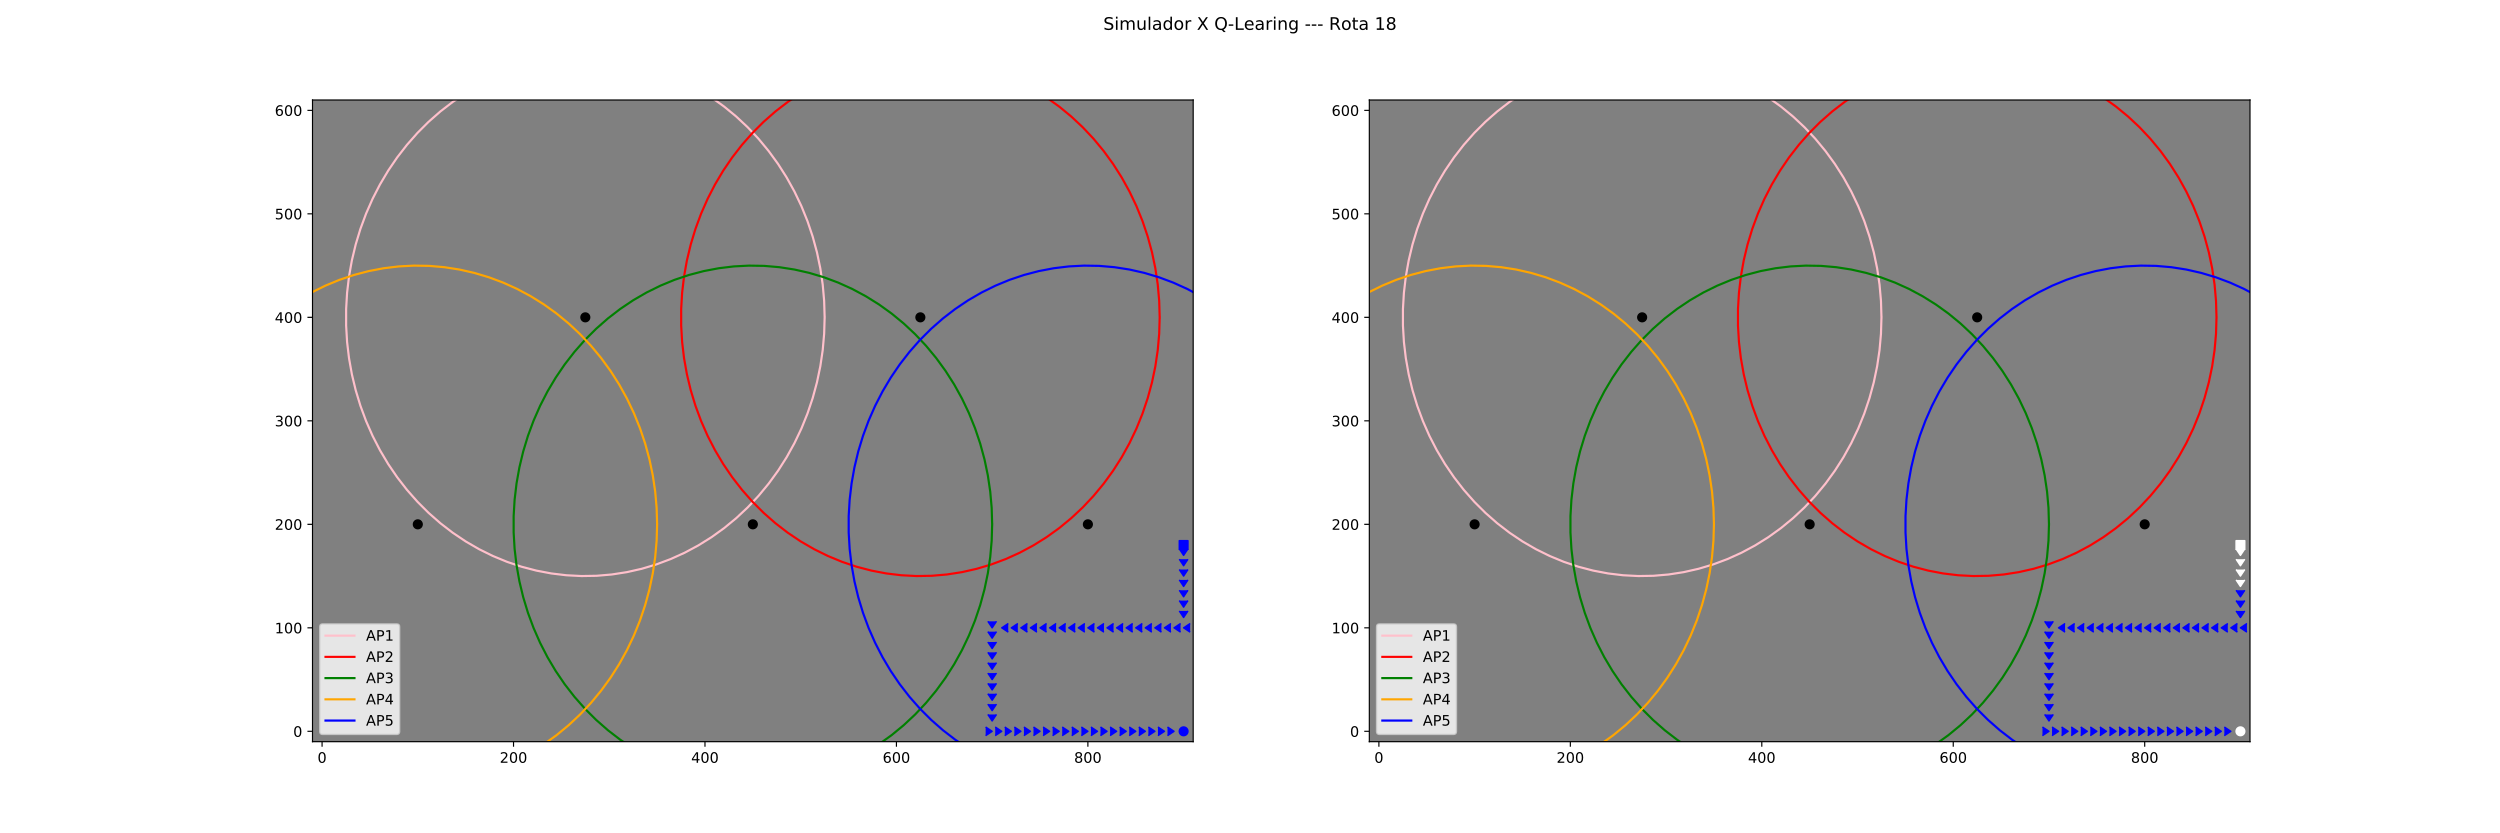 <?xml version="1.0" encoding="utf-8" standalone="no"?>
<!DOCTYPE svg PUBLIC "-//W3C//DTD SVG 1.1//EN"
  "http://www.w3.org/Graphics/SVG/1.1/DTD/svg11.dtd">
<!-- Created with matplotlib (http://matplotlib.org/) -->
<svg height="576pt" version="1.1" viewBox="0 0 1728 576" width="1728pt" xmlns="http://www.w3.org/2000/svg" xmlns:xlink="http://www.w3.org/1999/xlink">
 <defs>
  <style type="text/css">
*{stroke-linecap:butt;stroke-linejoin:round;}
  </style>
 </defs>
 <g id="figure_1">
  <g id="patch_1">
   <path d="M 0 576 
L 1728 576 
L 1728 0 
L 0 0 
z
" style="fill:#ffffff;"/>
  </g>
  <g id="axes_1">
   <g id="patch_2">
    <path d="M 216 512.64 
L 824.727 512.64 
L 824.727 69.12 
L 216 69.12 
z
" style="fill:#808080;"/>
   </g>
   <g id="matplotlib.axis_1">
    <g id="xtick_1">
     <g id="line2d_1">
      <defs>
       <path d="M 0 0 
L 0 3.5 
" id="m99ee39ddf3" style="stroke:#000000;stroke-width:0.8;"/>
      </defs>
      <g>
       <use style="stroke:#000000;stroke-width:0.8;" x="222.617" xlink:href="#m99ee39ddf3" y="512.64"/>
      </g>
     </g>
     <g id="text_1">
      <!-- 0 -->
      <defs>
       <path d="M 31.781 66.406 
Q 24.172 66.406 20.328 58.906 
Q 16.5 51.422 16.5 36.375 
Q 16.5 21.391 20.328 13.891 
Q 24.172 6.391 31.781 6.391 
Q 39.453 6.391 43.281 13.891 
Q 47.125 21.391 47.125 36.375 
Q 47.125 51.422 43.281 58.906 
Q 39.453 66.406 31.781 66.406 
z
M 31.781 74.219 
Q 44.047 74.219 50.516 64.516 
Q 56.984 54.828 56.984 36.375 
Q 56.984 17.969 50.516 8.266 
Q 44.047 -1.422 31.781 -1.422 
Q 19.531 -1.422 13.062 8.266 
Q 6.594 17.969 6.594 36.375 
Q 6.594 54.828 13.062 64.516 
Q 19.531 74.219 31.781 74.219 
z
" id="DejaVuSans-30"/>
      </defs>
      <g transform="translate(219.435 527.238)scale(0.1 -0.1)">
       <use xlink:href="#DejaVuSans-30"/>
      </g>
     </g>
    </g>
    <g id="xtick_2">
     <g id="line2d_2">
      <g>
       <use style="stroke:#000000;stroke-width:0.8;" x="354.949" xlink:href="#m99ee39ddf3" y="512.64"/>
      </g>
     </g>
     <g id="text_2">
      <!-- 200 -->
      <defs>
       <path d="M 19.188 8.297 
L 53.609 8.297 
L 53.609 0 
L 7.328 0 
L 7.328 8.297 
Q 12.938 14.109 22.625 23.891 
Q 32.328 33.688 34.812 36.531 
Q 39.547 41.844 41.422 45.531 
Q 43.312 49.219 43.312 52.781 
Q 43.312 58.594 39.234 62.25 
Q 35.156 65.922 28.609 65.922 
Q 23.969 65.922 18.812 64.312 
Q 13.672 62.703 7.812 59.422 
L 7.812 69.391 
Q 13.766 71.781 18.938 73 
Q 24.125 74.219 28.422 74.219 
Q 39.75 74.219 46.484 68.547 
Q 53.219 62.891 53.219 53.422 
Q 53.219 48.922 51.531 44.891 
Q 49.859 40.875 45.406 35.406 
Q 44.188 33.984 37.641 27.219 
Q 31.109 20.453 19.188 8.297 
z
" id="DejaVuSans-32"/>
      </defs>
      <g transform="translate(345.405 527.238)scale(0.1 -0.1)">
       <use xlink:href="#DejaVuSans-32"/>
       <use x="63.623" xlink:href="#DejaVuSans-30"/>
       <use x="127.246" xlink:href="#DejaVuSans-30"/>
      </g>
     </g>
    </g>
    <g id="xtick_3">
     <g id="line2d_3">
      <g>
       <use style="stroke:#000000;stroke-width:0.8;" x="487.281" xlink:href="#m99ee39ddf3" y="512.64"/>
      </g>
     </g>
     <g id="text_3">
      <!-- 400 -->
      <defs>
       <path d="M 37.797 64.312 
L 12.891 25.391 
L 37.797 25.391 
z
M 35.203 72.906 
L 47.609 72.906 
L 47.609 25.391 
L 58.016 25.391 
L 58.016 17.188 
L 47.609 17.188 
L 47.609 0 
L 37.797 0 
L 37.797 17.188 
L 4.891 17.188 
L 4.891 26.703 
z
" id="DejaVuSans-34"/>
      </defs>
      <g transform="translate(477.737 527.238)scale(0.1 -0.1)">
       <use xlink:href="#DejaVuSans-34"/>
       <use x="63.623" xlink:href="#DejaVuSans-30"/>
       <use x="127.246" xlink:href="#DejaVuSans-30"/>
      </g>
     </g>
    </g>
    <g id="xtick_4">
     <g id="line2d_4">
      <g>
       <use style="stroke:#000000;stroke-width:0.8;" x="619.613" xlink:href="#m99ee39ddf3" y="512.64"/>
      </g>
     </g>
     <g id="text_4">
      <!-- 600 -->
      <defs>
       <path d="M 33.016 40.375 
Q 26.375 40.375 22.484 35.828 
Q 18.609 31.297 18.609 23.391 
Q 18.609 15.531 22.484 10.953 
Q 26.375 6.391 33.016 6.391 
Q 39.656 6.391 43.531 10.953 
Q 47.406 15.531 47.406 23.391 
Q 47.406 31.297 43.531 35.828 
Q 39.656 40.375 33.016 40.375 
z
M 52.594 71.297 
L 52.594 62.312 
Q 48.875 64.062 45.094 64.984 
Q 41.312 65.922 37.594 65.922 
Q 27.828 65.922 22.672 59.328 
Q 17.531 52.734 16.797 39.406 
Q 19.672 43.656 24.016 45.922 
Q 28.375 48.188 33.594 48.188 
Q 44.578 48.188 50.953 41.516 
Q 57.328 34.859 57.328 23.391 
Q 57.328 12.156 50.688 5.359 
Q 44.047 -1.422 33.016 -1.422 
Q 20.359 -1.422 13.672 8.266 
Q 6.984 17.969 6.984 36.375 
Q 6.984 53.656 15.188 63.938 
Q 23.391 74.219 37.203 74.219 
Q 40.922 74.219 44.703 73.484 
Q 48.484 72.75 52.594 71.297 
z
" id="DejaVuSans-36"/>
      </defs>
      <g transform="translate(610.069 527.238)scale(0.1 -0.1)">
       <use xlink:href="#DejaVuSans-36"/>
       <use x="63.623" xlink:href="#DejaVuSans-30"/>
       <use x="127.246" xlink:href="#DejaVuSans-30"/>
      </g>
     </g>
    </g>
    <g id="xtick_5">
     <g id="line2d_5">
      <g>
       <use style="stroke:#000000;stroke-width:0.8;" x="751.945" xlink:href="#m99ee39ddf3" y="512.64"/>
      </g>
     </g>
     <g id="text_5">
      <!-- 800 -->
      <defs>
       <path d="M 31.781 34.625 
Q 24.75 34.625 20.719 30.859 
Q 16.703 27.094 16.703 20.516 
Q 16.703 13.922 20.719 10.156 
Q 24.75 6.391 31.781 6.391 
Q 38.812 6.391 42.859 10.172 
Q 46.922 13.969 46.922 20.516 
Q 46.922 27.094 42.891 30.859 
Q 38.875 34.625 31.781 34.625 
z
M 21.922 38.812 
Q 15.578 40.375 12.031 44.719 
Q 8.5 49.078 8.5 55.328 
Q 8.5 64.062 14.719 69.141 
Q 20.953 74.219 31.781 74.219 
Q 42.672 74.219 48.875 69.141 
Q 55.078 64.062 55.078 55.328 
Q 55.078 49.078 51.531 44.719 
Q 48 40.375 41.703 38.812 
Q 48.828 37.156 52.797 32.312 
Q 56.781 27.484 56.781 20.516 
Q 56.781 9.906 50.312 4.234 
Q 43.844 -1.422 31.781 -1.422 
Q 19.734 -1.422 13.25 4.234 
Q 6.781 9.906 6.781 20.516 
Q 6.781 27.484 10.781 32.312 
Q 14.797 37.156 21.922 38.812 
z
M 18.312 54.391 
Q 18.312 48.734 21.844 45.562 
Q 25.391 42.391 31.781 42.391 
Q 38.141 42.391 41.719 45.562 
Q 45.312 48.734 45.312 54.391 
Q 45.312 60.062 41.719 63.234 
Q 38.141 66.406 31.781 66.406 
Q 25.391 66.406 21.844 63.234 
Q 18.312 60.062 18.312 54.391 
z
" id="DejaVuSans-38"/>
      </defs>
      <g transform="translate(742.401 527.238)scale(0.1 -0.1)">
       <use xlink:href="#DejaVuSans-38"/>
       <use x="63.623" xlink:href="#DejaVuSans-30"/>
       <use x="127.246" xlink:href="#DejaVuSans-30"/>
      </g>
     </g>
    </g>
   </g>
   <g id="matplotlib.axis_2">
    <g id="ytick_1">
     <g id="line2d_6">
      <defs>
       <path d="M 0 0 
L -3.5 0 
" id="m457be68523" style="stroke:#000000;stroke-width:0.8;"/>
      </defs>
      <g>
       <use style="stroke:#000000;stroke-width:0.8;" x="216" xlink:href="#m457be68523" y="505.486"/>
      </g>
     </g>
     <g id="text_6">
      <!-- 0 -->
      <g transform="translate(202.637 509.286)scale(0.1 -0.1)">
       <use xlink:href="#DejaVuSans-30"/>
      </g>
     </g>
    </g>
    <g id="ytick_2">
     <g id="line2d_7">
      <g>
       <use style="stroke:#000000;stroke-width:0.8;" x="216" xlink:href="#m457be68523" y="433.951"/>
      </g>
     </g>
     <g id="text_7">
      <!-- 100 -->
      <defs>
       <path d="M 12.406 8.297 
L 28.516 8.297 
L 28.516 63.922 
L 10.984 60.406 
L 10.984 69.391 
L 28.422 72.906 
L 38.281 72.906 
L 38.281 8.297 
L 54.391 8.297 
L 54.391 0 
L 12.406 0 
z
" id="DejaVuSans-31"/>
      </defs>
      <g transform="translate(189.912 437.75)scale(0.1 -0.1)">
       <use xlink:href="#DejaVuSans-31"/>
       <use x="63.623" xlink:href="#DejaVuSans-30"/>
       <use x="127.246" xlink:href="#DejaVuSans-30"/>
      </g>
     </g>
    </g>
    <g id="ytick_3">
     <g id="line2d_8">
      <g>
       <use style="stroke:#000000;stroke-width:0.8;" x="216" xlink:href="#m457be68523" y="362.415"/>
      </g>
     </g>
     <g id="text_8">
      <!-- 200 -->
      <g transform="translate(189.912 366.215)scale(0.1 -0.1)">
       <use xlink:href="#DejaVuSans-32"/>
       <use x="63.623" xlink:href="#DejaVuSans-30"/>
       <use x="127.246" xlink:href="#DejaVuSans-30"/>
      </g>
     </g>
    </g>
    <g id="ytick_4">
     <g id="line2d_9">
      <g>
       <use style="stroke:#000000;stroke-width:0.8;" x="216" xlink:href="#m457be68523" y="290.88"/>
      </g>
     </g>
     <g id="text_9">
      <!-- 300 -->
      <defs>
       <path d="M 40.578 39.312 
Q 47.656 37.797 51.625 33 
Q 55.609 28.219 55.609 21.188 
Q 55.609 10.406 48.188 4.484 
Q 40.766 -1.422 27.094 -1.422 
Q 22.516 -1.422 17.656 -0.516 
Q 12.797 0.391 7.625 2.203 
L 7.625 11.719 
Q 11.719 9.328 16.594 8.109 
Q 21.484 6.891 26.812 6.891 
Q 36.078 6.891 40.938 10.547 
Q 45.797 14.203 45.797 21.188 
Q 45.797 27.641 41.281 31.266 
Q 36.766 34.906 28.719 34.906 
L 20.219 34.906 
L 20.219 43.016 
L 29.109 43.016 
Q 36.375 43.016 40.234 45.922 
Q 44.094 48.828 44.094 54.297 
Q 44.094 59.906 40.109 62.906 
Q 36.141 65.922 28.719 65.922 
Q 24.656 65.922 20.016 65.031 
Q 15.375 64.156 9.812 62.312 
L 9.812 71.094 
Q 15.438 72.656 20.344 73.438 
Q 25.25 74.219 29.594 74.219 
Q 40.828 74.219 47.359 69.109 
Q 53.906 64.016 53.906 55.328 
Q 53.906 49.266 50.438 45.094 
Q 46.969 40.922 40.578 39.312 
z
" id="DejaVuSans-33"/>
      </defs>
      <g transform="translate(189.912 294.679)scale(0.1 -0.1)">
       <use xlink:href="#DejaVuSans-33"/>
       <use x="63.623" xlink:href="#DejaVuSans-30"/>
       <use x="127.246" xlink:href="#DejaVuSans-30"/>
      </g>
     </g>
    </g>
    <g id="ytick_5">
     <g id="line2d_10">
      <g>
       <use style="stroke:#000000;stroke-width:0.8;" x="216" xlink:href="#m457be68523" y="219.345"/>
      </g>
     </g>
     <g id="text_10">
      <!-- 400 -->
      <g transform="translate(189.912 223.144)scale(0.1 -0.1)">
       <use xlink:href="#DejaVuSans-34"/>
       <use x="63.623" xlink:href="#DejaVuSans-30"/>
       <use x="127.246" xlink:href="#DejaVuSans-30"/>
      </g>
     </g>
    </g>
    <g id="ytick_6">
     <g id="line2d_11">
      <g>
       <use style="stroke:#000000;stroke-width:0.8;" x="216" xlink:href="#m457be68523" y="147.809"/>
      </g>
     </g>
     <g id="text_11">
      <!-- 500 -->
      <defs>
       <path d="M 10.797 72.906 
L 49.516 72.906 
L 49.516 64.594 
L 19.828 64.594 
L 19.828 46.734 
Q 21.969 47.469 24.109 47.828 
Q 26.266 48.188 28.422 48.188 
Q 40.625 48.188 47.75 41.5 
Q 54.891 34.812 54.891 23.391 
Q 54.891 11.625 47.562 5.094 
Q 40.234 -1.422 26.906 -1.422 
Q 22.312 -1.422 17.547 -0.641 
Q 12.797 0.141 7.719 1.703 
L 7.719 11.625 
Q 12.109 9.234 16.797 8.062 
Q 21.484 6.891 26.703 6.891 
Q 35.156 6.891 40.078 11.328 
Q 45.016 15.766 45.016 23.391 
Q 45.016 31 40.078 35.438 
Q 35.156 39.891 26.703 39.891 
Q 22.75 39.891 18.812 39.016 
Q 14.891 38.141 10.797 36.281 
z
" id="DejaVuSans-35"/>
      </defs>
      <g transform="translate(189.912 151.608)scale(0.1 -0.1)">
       <use xlink:href="#DejaVuSans-35"/>
       <use x="63.623" xlink:href="#DejaVuSans-30"/>
       <use x="127.246" xlink:href="#DejaVuSans-30"/>
      </g>
     </g>
    </g>
    <g id="ytick_7">
     <g id="line2d_12">
      <g>
       <use style="stroke:#000000;stroke-width:0.8;" x="216" xlink:href="#m457be68523" y="76.274"/>
      </g>
     </g>
     <g id="text_12">
      <!-- 600 -->
      <g transform="translate(189.912 80.073)scale(0.1 -0.1)">
       <use xlink:href="#DejaVuSans-36"/>
       <use x="63.623" xlink:href="#DejaVuSans-30"/>
       <use x="127.246" xlink:href="#DejaVuSans-30"/>
      </g>
     </g>
    </g>
   </g>
   <g id="line2d_13">
    <defs>
     <path d="M 0 3 
C 0.796 3 1.559 2.684 2.121 2.121 
C 2.684 1.559 3 0.796 3 0 
C 3 -0.796 2.684 -1.559 2.121 -2.121 
C 1.559 -2.684 0.796 -3 0 -3 
C -0.796 -3 -1.559 -2.684 -2.121 -2.121 
C -2.684 -1.559 -3 -0.796 -3 0 
C -3 0.796 -2.684 1.559 -2.121 2.121 
C -1.559 2.684 -0.796 3 0 3 
z
" id="ma39e9023ce" style="stroke:#000000;"/>
    </defs>
    <g clip-path="url(#p80985dea77)">
     <use style="stroke:#000000;" x="404.573" xlink:href="#ma39e9023ce" y="219.345"/>
    </g>
   </g>
   <g id="line2d_14">
    <path clip-path="url(#p80985dea77)" d="M 569.988 219.345 
L 569.655 208.002 
L 568.657 196.705 
L 566.999 185.499 
L 564.686 174.43 
L 561.729 163.541 
L 558.139 152.877 
L 553.931 142.481 
L 549.121 132.394 
L 543.729 122.657 
L 537.777 113.31 
L 531.288 104.389 
L 524.29 95.932 
L 516.809 87.971 
L 508.876 80.539 
L 500.523 73.667 
L 491.784 67.381 
L 482.694 61.707 
L 473.289 56.667 
L 463.607 52.283 
L 453.688 48.571 
L 443.571 45.547 
L 433.297 43.223 
L 422.907 41.608 
L 412.444 40.708 
L 401.949 40.528 
L 391.464 41.068 
L 381.032 42.326 
L 370.695 44.297 
L 360.494 46.972 
L 350.471 50.342 
L 340.666 54.392 
L 331.118 59.106 
L 321.866 64.466 
L 312.946 70.449 
L 304.396 77.031 
L 296.249 84.187 
L 288.539 91.887 
L 281.295 100.1 
L 274.548 108.794 
L 268.325 117.932 
L 262.65 127.479 
L 257.546 137.396 
L 253.035 147.643 
L 249.134 158.178 
L 245.859 168.96 
L 243.222 179.944 
L 241.236 191.088 
L 239.907 202.345 
L 239.241 213.67 
L 239.241 225.019 
L 239.907 236.344 
L 241.236 247.601 
L 243.222 258.745 
L 245.859 269.729 
L 249.134 280.511 
L 253.035 291.046 
L 257.546 301.293 
L 262.65 311.21 
L 268.325 320.757 
L 274.548 329.895 
L 281.295 338.589 
L 288.539 346.802 
L 296.249 354.502 
L 304.396 361.658 
L 312.946 368.24 
L 321.866 374.223 
L 331.118 379.583 
L 340.666 384.297 
L 350.471 388.347 
L 360.494 391.717 
L 370.695 394.392 
L 381.032 396.363 
L 391.464 397.621 
L 401.949 398.161 
L 412.444 397.981 
L 422.907 397.081 
L 433.297 395.466 
L 443.571 393.142 
L 453.688 390.118 
L 463.607 386.406 
L 473.289 382.022 
L 482.694 376.982 
L 491.784 371.308 
L 500.523 365.022 
L 508.876 358.15 
L 516.809 350.718 
L 524.29 342.757 
L 531.288 334.3 
L 537.777 325.379 
L 543.729 316.032 
L 549.121 306.295 
L 553.931 296.208 
L 558.139 285.812 
L 561.729 275.148 
L 564.686 264.259 
L 566.999 253.19 
L 568.657 241.984 
L 569.655 230.687 
L 569.988 219.345 
" style="fill:none;stroke:#ffc0cb;stroke-linecap:square;stroke-width:1.5;"/>
   </g>
   <g id="line2d_15">
    <g clip-path="url(#p80985dea77)">
     <use style="stroke:#000000;" x="636.154" xlink:href="#ma39e9023ce" y="219.345"/>
    </g>
   </g>
   <g id="line2d_16">
    <path clip-path="url(#p80985dea77)" d="M 801.569 219.345 
L 801.236 208.002 
L 800.238 196.705 
L 798.58 185.499 
L 796.267 174.43 
L 793.31 163.541 
L 789.72 152.877 
L 785.512 142.481 
L 780.702 132.394 
L 775.31 122.657 
L 769.358 113.31 
L 762.869 104.389 
L 755.871 95.932 
L 748.39 87.971 
L 740.457 80.539 
L 732.104 73.667 
L 723.365 67.381 
L 714.275 61.707 
L 704.87 56.667 
L 695.188 52.283 
L 685.269 48.571 
L 675.152 45.547 
L 664.878 43.223 
L 654.488 41.608 
L 644.025 40.708 
L 633.53 40.528 
L 623.045 41.068 
L 612.613 42.326 
L 602.276 44.297 
L 592.075 46.972 
L 582.052 50.342 
L 572.247 54.392 
L 562.699 59.106 
L 553.447 64.466 
L 544.527 70.449 
L 535.977 77.031 
L 527.83 84.187 
L 520.12 91.887 
L 512.876 100.1 
L 506.129 108.794 
L 499.906 117.932 
L 494.231 127.479 
L 489.127 137.396 
L 484.616 147.643 
L 480.715 158.178 
L 477.44 168.96 
L 474.803 179.944 
L 472.817 191.088 
L 471.488 202.345 
L 470.822 213.67 
L 470.822 225.019 
L 471.488 236.344 
L 472.817 247.601 
L 474.803 258.745 
L 477.44 269.729 
L 480.715 280.511 
L 484.616 291.046 
L 489.127 301.293 
L 494.231 311.21 
L 499.906 320.757 
L 506.129 329.895 
L 512.876 338.589 
L 520.12 346.802 
L 527.83 354.502 
L 535.977 361.658 
L 544.527 368.24 
L 553.447 374.223 
L 562.699 379.583 
L 572.247 384.297 
L 582.052 388.347 
L 592.075 391.717 
L 602.276 394.392 
L 612.613 396.363 
L 623.045 397.621 
L 633.53 398.161 
L 644.025 397.981 
L 654.488 397.081 
L 664.878 395.466 
L 675.152 393.142 
L 685.269 390.118 
L 695.188 386.406 
L 704.87 382.022 
L 714.275 376.982 
L 723.365 371.308 
L 732.104 365.022 
L 740.457 358.15 
L 748.39 350.718 
L 755.871 342.757 
L 762.869 334.3 
L 769.358 325.379 
L 775.31 316.032 
L 780.702 306.295 
L 785.512 296.208 
L 789.72 285.812 
L 793.31 275.148 
L 796.267 264.259 
L 798.58 253.19 
L 800.238 241.984 
L 801.236 230.687 
L 801.569 219.345 
" style="fill:none;stroke:#ff0000;stroke-linecap:square;stroke-width:1.5;"/>
   </g>
   <g id="line2d_17">
    <g clip-path="url(#p80985dea77)">
     <use style="stroke:#000000;" x="520.364" xlink:href="#ma39e9023ce" y="362.415"/>
    </g>
   </g>
   <g id="line2d_18">
    <path clip-path="url(#p80985dea77)" d="M 685.779 362.415 
L 685.446 351.073 
L 684.448 339.776 
L 682.789 328.57 
L 680.477 317.501 
L 677.52 306.612 
L 673.93 295.948 
L 669.721 285.552 
L 664.911 275.465 
L 659.52 265.728 
L 653.567 256.381 
L 647.079 247.46 
L 640.08 239.003 
L 632.599 231.042 
L 624.667 223.61 
L 616.314 216.738 
L 607.575 210.452 
L 598.484 204.778 
L 589.08 199.738 
L 579.398 195.354 
L 569.479 191.642 
L 559.362 188.618 
L 549.088 186.294 
L 538.698 184.679 
L 528.234 183.779 
L 517.739 183.599 
L 507.255 184.139 
L 496.823 185.397 
L 486.486 187.368 
L 476.285 190.043 
L 466.262 193.413 
L 456.456 197.463 
L 446.908 202.177 
L 437.656 207.537 
L 428.737 213.52 
L 420.187 220.102 
L 412.04 227.258 
L 404.329 234.958 
L 397.086 243.171 
L 390.339 251.865 
L 384.115 261.003 
L 378.44 270.55 
L 373.337 280.467 
L 368.826 290.714 
L 364.924 301.249 
L 361.649 312.031 
L 359.013 323.015 
L 357.026 334.159 
L 355.698 345.416 
L 355.032 356.741 
L 355.032 368.09 
L 355.698 379.415 
L 357.026 390.672 
L 359.013 401.816 
L 361.649 412.8 
L 364.924 423.582 
L 368.826 434.117 
L 373.337 444.364 
L 378.44 454.281 
L 384.115 463.828 
L 390.339 472.966 
L 397.086 481.66 
L 404.329 489.873 
L 412.04 497.573 
L 420.187 504.729 
L 428.737 511.311 
L 437.656 517.294 
L 446.908 522.654 
L 456.456 527.368 
L 466.262 531.418 
L 476.285 534.788 
L 486.486 537.463 
L 496.823 539.434 
L 507.255 540.692 
L 517.739 541.232 
L 528.234 541.052 
L 538.698 540.152 
L 549.088 538.537 
L 559.362 536.213 
L 569.479 533.189 
L 579.398 529.477 
L 589.08 525.093 
L 598.484 520.053 
L 607.575 514.379 
L 616.314 508.093 
L 624.667 501.221 
L 632.599 493.789 
L 640.08 485.828 
L 647.079 477.371 
L 653.567 468.45 
L 659.52 459.103 
L 664.911 449.366 
L 669.721 439.279 
L 673.93 428.883 
L 677.52 418.219 
L 680.477 407.33 
L 682.789 396.261 
L 684.448 385.055 
L 685.446 373.758 
L 685.779 362.415 
" style="fill:none;stroke:#008000;stroke-linecap:square;stroke-width:1.5;"/>
   </g>
   <g id="line2d_19">
    <g clip-path="url(#p80985dea77)">
     <use style="stroke:#000000;" x="288.783" xlink:href="#ma39e9023ce" y="362.415"/>
    </g>
   </g>
   <g id="line2d_20">
    <path clip-path="url(#p80985dea77)" d="M 454.198 362.415 
L 453.865 351.073 
L 452.867 339.776 
L 451.208 328.57 
L 448.896 317.501 
L 445.939 306.612 
L 442.349 295.948 
L 438.14 285.552 
L 433.33 275.465 
L 427.939 265.728 
L 421.986 256.381 
L 415.498 247.46 
L 408.499 239.003 
L 401.018 231.042 
L 393.085 223.61 
L 384.733 216.738 
L 375.994 210.452 
L 366.903 204.778 
L 357.498 199.738 
L 347.817 195.354 
L 337.898 191.642 
L 327.781 188.618 
L 317.507 186.294 
L 307.117 184.679 
L 296.653 183.779 
L 286.158 183.599 
L 275.673 184.139 
L 265.242 185.397 
L 254.905 187.368 
L 244.704 190.043 
L 234.681 193.413 
L 224.875 197.463 
L 215.327 202.177 
L 206.075 207.537 
L 197.156 213.52 
L 188.606 220.102 
L 180.459 227.258 
L 172.748 234.958 
L 165.505 243.171 
L 158.758 251.865 
L 152.534 261.003 
L 146.859 270.55 
L 141.756 280.467 
L 137.245 290.714 
L 133.343 301.249 
L 130.068 312.031 
L 127.432 323.015 
L 125.445 334.159 
L 124.117 345.416 
L 123.451 356.741 
L 123.451 368.09 
L 124.117 379.415 
L 125.445 390.672 
L 127.432 401.816 
L 130.068 412.8 
L 133.343 423.582 
L 137.245 434.117 
L 141.756 444.364 
L 146.859 454.281 
L 152.534 463.828 
L 158.758 472.966 
L 165.505 481.66 
L 172.748 489.873 
L 180.459 497.573 
L 188.606 504.729 
L 197.156 511.311 
L 206.075 517.294 
L 215.327 522.654 
L 224.875 527.368 
L 234.681 531.418 
L 244.704 534.788 
L 254.905 537.463 
L 265.242 539.434 
L 275.673 540.692 
L 286.158 541.232 
L 296.653 541.052 
L 307.117 540.152 
L 317.507 538.537 
L 327.781 536.213 
L 337.898 533.189 
L 347.817 529.477 
L 357.498 525.093 
L 366.903 520.053 
L 375.994 514.379 
L 384.733 508.093 
L 393.085 501.221 
L 401.018 493.789 
L 408.499 485.828 
L 415.498 477.371 
L 421.986 468.45 
L 427.939 459.103 
L 433.33 449.366 
L 438.14 439.279 
L 442.349 428.883 
L 445.939 418.219 
L 448.896 407.33 
L 451.208 396.261 
L 452.867 385.055 
L 453.865 373.758 
L 454.198 362.415 
" style="fill:none;stroke:#ffa500;stroke-linecap:square;stroke-width:1.5;"/>
   </g>
   <g id="line2d_21">
    <g clip-path="url(#p80985dea77)">
     <use style="stroke:#000000;" x="751.945" xlink:href="#ma39e9023ce" y="362.415"/>
    </g>
   </g>
   <g id="line2d_22">
    <path clip-path="url(#p80985dea77)" d="M 917.36 362.415 
L 917.027 351.073 
L 916.029 339.776 
L 914.37 328.57 
L 912.058 317.501 
L 909.101 306.612 
L 905.511 295.948 
L 901.302 285.552 
L 896.492 275.465 
L 891.101 265.728 
L 885.148 256.381 
L 878.66 247.46 
L 871.661 239.003 
L 864.18 231.042 
L 856.248 223.61 
L 847.895 216.738 
L 839.156 210.452 
L 830.065 204.778 
L 820.661 199.738 
L 810.979 195.354 
L 801.06 191.642 
L 790.943 188.618 
L 780.669 186.294 
L 770.279 184.679 
L 759.815 183.779 
L 749.32 183.599 
L 738.836 184.139 
L 728.404 185.397 
L 718.067 187.368 
L 707.866 190.043 
L 697.843 193.413 
L 688.037 197.463 
L 678.489 202.177 
L 669.237 207.537 
L 660.318 213.52 
L 651.768 220.102 
L 643.621 227.258 
L 635.91 234.958 
L 628.667 243.171 
L 621.92 251.865 
L 615.696 261.003 
L 610.021 270.55 
L 604.918 280.467 
L 600.407 290.714 
L 596.505 301.249 
L 593.23 312.031 
L 590.594 323.015 
L 588.607 334.159 
L 587.279 345.416 
L 586.613 356.741 
L 586.613 368.09 
L 587.279 379.415 
L 588.607 390.672 
L 590.594 401.816 
L 593.23 412.8 
L 596.505 423.582 
L 600.407 434.117 
L 604.918 444.364 
L 610.021 454.281 
L 615.696 463.828 
L 621.92 472.966 
L 628.667 481.66 
L 635.91 489.873 
L 643.621 497.573 
L 651.768 504.729 
L 660.318 511.311 
L 669.237 517.294 
L 678.489 522.654 
L 688.037 527.368 
L 697.843 531.418 
L 707.866 534.788 
L 718.067 537.463 
L 728.404 539.434 
L 738.836 540.692 
L 749.32 541.232 
L 759.815 541.052 
L 770.279 540.152 
L 780.669 538.537 
L 790.943 536.213 
L 801.06 533.189 
L 810.979 529.477 
L 820.661 525.093 
L 830.065 520.053 
L 839.156 514.379 
L 847.895 508.093 
L 856.248 501.221 
L 864.18 493.789 
L 871.661 485.828 
L 878.66 477.371 
L 885.148 468.45 
L 891.101 459.103 
L 896.492 449.366 
L 901.302 439.279 
L 905.511 428.883 
L 909.101 418.219 
L 912.058 407.33 
L 914.37 396.261 
L 916.029 385.055 
L 917.027 373.758 
L 917.36 362.415 
" style="fill:none;stroke:#0000ff;stroke-linecap:square;stroke-width:1.5;"/>
   </g>
   <g id="line2d_23">
    <path clip-path="url(#p80985dea77)" d="M 818.111 376.723 
" style="fill:none;stroke:#0000ff;stroke-linecap:square;stroke-width:1.5;"/>
    <defs>
     <path d="M -3 3 
L 3 3 
L 3 -3 
L -3 -3 
z
" id="m3a85dae09e" style="stroke:#0000ff;stroke-linejoin:miter;"/>
    </defs>
    <g clip-path="url(#p80985dea77)">
     <use style="fill:#0000ff;stroke:#0000ff;stroke-linejoin:miter;" x="818.111" xlink:href="#m3a85dae09e" y="376.723"/>
    </g>
   </g>
   <g id="line2d_24">
    <path clip-path="url(#p80985dea77)" d="M 818.111 383.876 
" style="fill:none;stroke:#0000ff;stroke-linecap:square;stroke-width:1.5;"/>
    <defs>
     <path d="M -3 -4.5 
L 0 0 
L 3 -4.5 
" id="m0a4c018257" style="stroke:#0000ff;stroke-linejoin:miter;"/>
    </defs>
    <g clip-path="url(#p80985dea77)">
     <use style="fill:#0000ff;stroke:#0000ff;stroke-linejoin:miter;" x="818.111" xlink:href="#m0a4c018257" y="383.876"/>
    </g>
   </g>
   <g id="line2d_25">
    <path clip-path="url(#p80985dea77)" d="M 818.111 391.03 
" style="fill:none;stroke:#0000ff;stroke-linecap:square;stroke-width:1.5;"/>
    <g clip-path="url(#p80985dea77)">
     <use style="fill:#0000ff;stroke:#0000ff;stroke-linejoin:miter;" x="818.111" xlink:href="#m0a4c018257" y="391.03"/>
    </g>
   </g>
   <g id="line2d_26">
    <path clip-path="url(#p80985dea77)" d="M 818.111 398.183 
" style="fill:none;stroke:#0000ff;stroke-linecap:square;stroke-width:1.5;"/>
    <g clip-path="url(#p80985dea77)">
     <use style="fill:#0000ff;stroke:#0000ff;stroke-linejoin:miter;" x="818.111" xlink:href="#m0a4c018257" y="398.183"/>
    </g>
   </g>
   <g id="line2d_27">
    <path clip-path="url(#p80985dea77)" d="M 818.111 405.337 
" style="fill:none;stroke:#0000ff;stroke-linecap:square;stroke-width:1.5;"/>
    <g clip-path="url(#p80985dea77)">
     <use style="fill:#0000ff;stroke:#0000ff;stroke-linejoin:miter;" x="818.111" xlink:href="#m0a4c018257" y="405.337"/>
    </g>
   </g>
   <g id="line2d_28">
    <path clip-path="url(#p80985dea77)" d="M 818.111 412.49 
" style="fill:none;stroke:#0000ff;stroke-linecap:square;stroke-width:1.5;"/>
    <g clip-path="url(#p80985dea77)">
     <use style="fill:#0000ff;stroke:#0000ff;stroke-linejoin:miter;" x="818.111" xlink:href="#m0a4c018257" y="412.49"/>
    </g>
   </g>
   <g id="line2d_29">
    <path clip-path="url(#p80985dea77)" d="M 818.111 419.644 
" style="fill:none;stroke:#0000ff;stroke-linecap:square;stroke-width:1.5;"/>
    <g clip-path="url(#p80985dea77)">
     <use style="fill:#0000ff;stroke:#0000ff;stroke-linejoin:miter;" x="818.111" xlink:href="#m0a4c018257" y="419.644"/>
    </g>
   </g>
   <g id="line2d_30">
    <path clip-path="url(#p80985dea77)" d="M 818.111 426.797 
" style="fill:none;stroke:#0000ff;stroke-linecap:square;stroke-width:1.5;"/>
    <g clip-path="url(#p80985dea77)">
     <use style="fill:#0000ff;stroke:#0000ff;stroke-linejoin:miter;" x="818.111" xlink:href="#m0a4c018257" y="426.797"/>
    </g>
   </g>
   <g id="line2d_31">
    <path clip-path="url(#p80985dea77)" d="M 818.111 433.951 
" style="fill:none;stroke:#0000ff;stroke-linecap:square;stroke-width:1.5;"/>
    <defs>
     <path d="M 4.5 -3 
L 0 0 
L 4.5 3 
" id="m2093e04ea6" style="stroke:#0000ff;stroke-linejoin:miter;"/>
    </defs>
    <g clip-path="url(#p80985dea77)">
     <use style="fill:#0000ff;stroke:#0000ff;stroke-linejoin:miter;" x="818.111" xlink:href="#m2093e04ea6" y="433.951"/>
    </g>
   </g>
   <g id="line2d_32">
    <path clip-path="url(#p80985dea77)" d="M 811.494 433.951 
" style="fill:none;stroke:#0000ff;stroke-linecap:square;stroke-width:1.5;"/>
    <g clip-path="url(#p80985dea77)">
     <use style="fill:#0000ff;stroke:#0000ff;stroke-linejoin:miter;" x="811.494" xlink:href="#m2093e04ea6" y="433.951"/>
    </g>
   </g>
   <g id="line2d_33">
    <path clip-path="url(#p80985dea77)" d="M 804.877 433.951 
" style="fill:none;stroke:#0000ff;stroke-linecap:square;stroke-width:1.5;"/>
    <g clip-path="url(#p80985dea77)">
     <use style="fill:#0000ff;stroke:#0000ff;stroke-linejoin:miter;" x="804.877" xlink:href="#m2093e04ea6" y="433.951"/>
    </g>
   </g>
   <g id="line2d_34">
    <path clip-path="url(#p80985dea77)" d="M 798.261 433.951 
" style="fill:none;stroke:#0000ff;stroke-linecap:square;stroke-width:1.5;"/>
    <g clip-path="url(#p80985dea77)">
     <use style="fill:#0000ff;stroke:#0000ff;stroke-linejoin:miter;" x="798.261" xlink:href="#m2093e04ea6" y="433.951"/>
    </g>
   </g>
   <g id="line2d_35">
    <path clip-path="url(#p80985dea77)" d="M 791.644 433.951 
" style="fill:none;stroke:#0000ff;stroke-linecap:square;stroke-width:1.5;"/>
    <g clip-path="url(#p80985dea77)">
     <use style="fill:#0000ff;stroke:#0000ff;stroke-linejoin:miter;" x="791.644" xlink:href="#m2093e04ea6" y="433.951"/>
    </g>
   </g>
   <g id="line2d_36">
    <path clip-path="url(#p80985dea77)" d="M 785.028 433.951 
" style="fill:none;stroke:#0000ff;stroke-linecap:square;stroke-width:1.5;"/>
    <g clip-path="url(#p80985dea77)">
     <use style="fill:#0000ff;stroke:#0000ff;stroke-linejoin:miter;" x="785.028" xlink:href="#m2093e04ea6" y="433.951"/>
    </g>
   </g>
   <g id="line2d_37">
    <path clip-path="url(#p80985dea77)" d="M 778.411 433.951 
" style="fill:none;stroke:#0000ff;stroke-linecap:square;stroke-width:1.5;"/>
    <g clip-path="url(#p80985dea77)">
     <use style="fill:#0000ff;stroke:#0000ff;stroke-linejoin:miter;" x="778.411" xlink:href="#m2093e04ea6" y="433.951"/>
    </g>
   </g>
   <g id="line2d_38">
    <path clip-path="url(#p80985dea77)" d="M 771.794 433.951 
" style="fill:none;stroke:#0000ff;stroke-linecap:square;stroke-width:1.5;"/>
    <g clip-path="url(#p80985dea77)">
     <use style="fill:#0000ff;stroke:#0000ff;stroke-linejoin:miter;" x="771.794" xlink:href="#m2093e04ea6" y="433.951"/>
    </g>
   </g>
   <g id="line2d_39">
    <path clip-path="url(#p80985dea77)" d="M 765.178 433.951 
" style="fill:none;stroke:#0000ff;stroke-linecap:square;stroke-width:1.5;"/>
    <g clip-path="url(#p80985dea77)">
     <use style="fill:#0000ff;stroke:#0000ff;stroke-linejoin:miter;" x="765.178" xlink:href="#m2093e04ea6" y="433.951"/>
    </g>
   </g>
   <g id="line2d_40">
    <path clip-path="url(#p80985dea77)" d="M 758.561 433.951 
" style="fill:none;stroke:#0000ff;stroke-linecap:square;stroke-width:1.5;"/>
    <g clip-path="url(#p80985dea77)">
     <use style="fill:#0000ff;stroke:#0000ff;stroke-linejoin:miter;" x="758.561" xlink:href="#m2093e04ea6" y="433.951"/>
    </g>
   </g>
   <g id="line2d_41">
    <path clip-path="url(#p80985dea77)" d="M 751.945 433.951 
" style="fill:none;stroke:#0000ff;stroke-linecap:square;stroke-width:1.5;"/>
    <g clip-path="url(#p80985dea77)">
     <use style="fill:#0000ff;stroke:#0000ff;stroke-linejoin:miter;" x="751.945" xlink:href="#m2093e04ea6" y="433.951"/>
    </g>
   </g>
   <g id="line2d_42">
    <path clip-path="url(#p80985dea77)" d="M 745.328 433.951 
" style="fill:none;stroke:#0000ff;stroke-linecap:square;stroke-width:1.5;"/>
    <g clip-path="url(#p80985dea77)">
     <use style="fill:#0000ff;stroke:#0000ff;stroke-linejoin:miter;" x="745.328" xlink:href="#m2093e04ea6" y="433.951"/>
    </g>
   </g>
   <g id="line2d_43">
    <path clip-path="url(#p80985dea77)" d="M 738.711 433.951 
" style="fill:none;stroke:#0000ff;stroke-linecap:square;stroke-width:1.5;"/>
    <g clip-path="url(#p80985dea77)">
     <use style="fill:#0000ff;stroke:#0000ff;stroke-linejoin:miter;" x="738.711" xlink:href="#m2093e04ea6" y="433.951"/>
    </g>
   </g>
   <g id="line2d_44">
    <path clip-path="url(#p80985dea77)" d="M 732.095 433.951 
" style="fill:none;stroke:#0000ff;stroke-linecap:square;stroke-width:1.5;"/>
    <g clip-path="url(#p80985dea77)">
     <use style="fill:#0000ff;stroke:#0000ff;stroke-linejoin:miter;" x="732.095" xlink:href="#m2093e04ea6" y="433.951"/>
    </g>
   </g>
   <g id="line2d_45">
    <path clip-path="url(#p80985dea77)" d="M 725.478 433.951 
" style="fill:none;stroke:#0000ff;stroke-linecap:square;stroke-width:1.5;"/>
    <g clip-path="url(#p80985dea77)">
     <use style="fill:#0000ff;stroke:#0000ff;stroke-linejoin:miter;" x="725.478" xlink:href="#m2093e04ea6" y="433.951"/>
    </g>
   </g>
   <g id="line2d_46">
    <path clip-path="url(#p80985dea77)" d="M 718.862 433.951 
" style="fill:none;stroke:#0000ff;stroke-linecap:square;stroke-width:1.5;"/>
    <g clip-path="url(#p80985dea77)">
     <use style="fill:#0000ff;stroke:#0000ff;stroke-linejoin:miter;" x="718.862" xlink:href="#m2093e04ea6" y="433.951"/>
    </g>
   </g>
   <g id="line2d_47">
    <path clip-path="url(#p80985dea77)" d="M 712.245 433.951 
" style="fill:none;stroke:#0000ff;stroke-linecap:square;stroke-width:1.5;"/>
    <g clip-path="url(#p80985dea77)">
     <use style="fill:#0000ff;stroke:#0000ff;stroke-linejoin:miter;" x="712.245" xlink:href="#m2093e04ea6" y="433.951"/>
    </g>
   </g>
   <g id="line2d_48">
    <path clip-path="url(#p80985dea77)" d="M 705.628 433.951 
" style="fill:none;stroke:#0000ff;stroke-linecap:square;stroke-width:1.5;"/>
    <g clip-path="url(#p80985dea77)">
     <use style="fill:#0000ff;stroke:#0000ff;stroke-linejoin:miter;" x="705.628" xlink:href="#m2093e04ea6" y="433.951"/>
    </g>
   </g>
   <g id="line2d_49">
    <path clip-path="url(#p80985dea77)" d="M 699.012 433.951 
" style="fill:none;stroke:#0000ff;stroke-linecap:square;stroke-width:1.5;"/>
    <g clip-path="url(#p80985dea77)">
     <use style="fill:#0000ff;stroke:#0000ff;stroke-linejoin:miter;" x="699.012" xlink:href="#m2093e04ea6" y="433.951"/>
    </g>
   </g>
   <g id="line2d_50">
    <path clip-path="url(#p80985dea77)" d="M 692.395 433.951 
" style="fill:none;stroke:#0000ff;stroke-linecap:square;stroke-width:1.5;"/>
    <g clip-path="url(#p80985dea77)">
     <use style="fill:#0000ff;stroke:#0000ff;stroke-linejoin:miter;" x="692.395" xlink:href="#m2093e04ea6" y="433.951"/>
    </g>
   </g>
   <g id="line2d_51">
    <path clip-path="url(#p80985dea77)" d="M 685.779 433.951 
" style="fill:none;stroke:#0000ff;stroke-linecap:square;stroke-width:1.5;"/>
    <g clip-path="url(#p80985dea77)">
     <use style="fill:#0000ff;stroke:#0000ff;stroke-linejoin:miter;" x="685.779" xlink:href="#m0a4c018257" y="433.951"/>
    </g>
   </g>
   <g id="line2d_52">
    <path clip-path="url(#p80985dea77)" d="M 685.779 441.105 
" style="fill:none;stroke:#0000ff;stroke-linecap:square;stroke-width:1.5;"/>
    <g clip-path="url(#p80985dea77)">
     <use style="fill:#0000ff;stroke:#0000ff;stroke-linejoin:miter;" x="685.779" xlink:href="#m0a4c018257" y="441.105"/>
    </g>
   </g>
   <g id="line2d_53">
    <path clip-path="url(#p80985dea77)" d="M 685.779 448.258 
" style="fill:none;stroke:#0000ff;stroke-linecap:square;stroke-width:1.5;"/>
    <g clip-path="url(#p80985dea77)">
     <use style="fill:#0000ff;stroke:#0000ff;stroke-linejoin:miter;" x="685.779" xlink:href="#m0a4c018257" y="448.258"/>
    </g>
   </g>
   <g id="line2d_54">
    <path clip-path="url(#p80985dea77)" d="M 685.779 455.412 
" style="fill:none;stroke:#0000ff;stroke-linecap:square;stroke-width:1.5;"/>
    <g clip-path="url(#p80985dea77)">
     <use style="fill:#0000ff;stroke:#0000ff;stroke-linejoin:miter;" x="685.779" xlink:href="#m0a4c018257" y="455.412"/>
    </g>
   </g>
   <g id="line2d_55">
    <path clip-path="url(#p80985dea77)" d="M 685.779 462.565 
" style="fill:none;stroke:#0000ff;stroke-linecap:square;stroke-width:1.5;"/>
    <g clip-path="url(#p80985dea77)">
     <use style="fill:#0000ff;stroke:#0000ff;stroke-linejoin:miter;" x="685.779" xlink:href="#m0a4c018257" y="462.565"/>
    </g>
   </g>
   <g id="line2d_56">
    <path clip-path="url(#p80985dea77)" d="M 685.779 469.719 
" style="fill:none;stroke:#0000ff;stroke-linecap:square;stroke-width:1.5;"/>
    <g clip-path="url(#p80985dea77)">
     <use style="fill:#0000ff;stroke:#0000ff;stroke-linejoin:miter;" x="685.779" xlink:href="#m0a4c018257" y="469.719"/>
    </g>
   </g>
   <g id="line2d_57">
    <path clip-path="url(#p80985dea77)" d="M 685.779 476.872 
" style="fill:none;stroke:#0000ff;stroke-linecap:square;stroke-width:1.5;"/>
    <g clip-path="url(#p80985dea77)">
     <use style="fill:#0000ff;stroke:#0000ff;stroke-linejoin:miter;" x="685.779" xlink:href="#m0a4c018257" y="476.872"/>
    </g>
   </g>
   <g id="line2d_58">
    <path clip-path="url(#p80985dea77)" d="M 685.779 484.026 
" style="fill:none;stroke:#0000ff;stroke-linecap:square;stroke-width:1.5;"/>
    <g clip-path="url(#p80985dea77)">
     <use style="fill:#0000ff;stroke:#0000ff;stroke-linejoin:miter;" x="685.779" xlink:href="#m0a4c018257" y="484.026"/>
    </g>
   </g>
   <g id="line2d_59">
    <path clip-path="url(#p80985dea77)" d="M 685.779 491.179 
" style="fill:none;stroke:#0000ff;stroke-linecap:square;stroke-width:1.5;"/>
    <g clip-path="url(#p80985dea77)">
     <use style="fill:#0000ff;stroke:#0000ff;stroke-linejoin:miter;" x="685.779" xlink:href="#m0a4c018257" y="491.179"/>
    </g>
   </g>
   <g id="line2d_60">
    <path clip-path="url(#p80985dea77)" d="M 685.779 498.333 
" style="fill:none;stroke:#0000ff;stroke-linecap:square;stroke-width:1.5;"/>
    <g clip-path="url(#p80985dea77)">
     <use style="fill:#0000ff;stroke:#0000ff;stroke-linejoin:miter;" x="685.779" xlink:href="#m0a4c018257" y="498.333"/>
    </g>
   </g>
   <g id="line2d_61">
    <path clip-path="url(#p80985dea77)" d="M 685.779 505.486 
" style="fill:none;stroke:#0000ff;stroke-linecap:square;stroke-width:1.5;"/>
    <defs>
     <path d="M -4.5 3 
L 0 0 
L -4.5 -3 
" id="me6eb7e2332" style="stroke:#0000ff;stroke-linejoin:miter;"/>
    </defs>
    <g clip-path="url(#p80985dea77)">
     <use style="fill:#0000ff;stroke:#0000ff;stroke-linejoin:miter;" x="685.779" xlink:href="#me6eb7e2332" y="505.486"/>
    </g>
   </g>
   <g id="line2d_62">
    <path clip-path="url(#p80985dea77)" d="M 692.395 505.486 
" style="fill:none;stroke:#0000ff;stroke-linecap:square;stroke-width:1.5;"/>
    <g clip-path="url(#p80985dea77)">
     <use style="fill:#0000ff;stroke:#0000ff;stroke-linejoin:miter;" x="692.395" xlink:href="#me6eb7e2332" y="505.486"/>
    </g>
   </g>
   <g id="line2d_63">
    <path clip-path="url(#p80985dea77)" d="M 699.012 505.486 
" style="fill:none;stroke:#0000ff;stroke-linecap:square;stroke-width:1.5;"/>
    <g clip-path="url(#p80985dea77)">
     <use style="fill:#0000ff;stroke:#0000ff;stroke-linejoin:miter;" x="699.012" xlink:href="#me6eb7e2332" y="505.486"/>
    </g>
   </g>
   <g id="line2d_64">
    <path clip-path="url(#p80985dea77)" d="M 705.628 505.486 
" style="fill:none;stroke:#0000ff;stroke-linecap:square;stroke-width:1.5;"/>
    <g clip-path="url(#p80985dea77)">
     <use style="fill:#0000ff;stroke:#0000ff;stroke-linejoin:miter;" x="705.628" xlink:href="#me6eb7e2332" y="505.486"/>
    </g>
   </g>
   <g id="line2d_65">
    <path clip-path="url(#p80985dea77)" d="M 712.245 505.486 
" style="fill:none;stroke:#0000ff;stroke-linecap:square;stroke-width:1.5;"/>
    <g clip-path="url(#p80985dea77)">
     <use style="fill:#0000ff;stroke:#0000ff;stroke-linejoin:miter;" x="712.245" xlink:href="#me6eb7e2332" y="505.486"/>
    </g>
   </g>
   <g id="line2d_66">
    <path clip-path="url(#p80985dea77)" d="M 718.862 505.486 
" style="fill:none;stroke:#0000ff;stroke-linecap:square;stroke-width:1.5;"/>
    <g clip-path="url(#p80985dea77)">
     <use style="fill:#0000ff;stroke:#0000ff;stroke-linejoin:miter;" x="718.862" xlink:href="#me6eb7e2332" y="505.486"/>
    </g>
   </g>
   <g id="line2d_67">
    <path clip-path="url(#p80985dea77)" d="M 725.478 505.486 
" style="fill:none;stroke:#0000ff;stroke-linecap:square;stroke-width:1.5;"/>
    <g clip-path="url(#p80985dea77)">
     <use style="fill:#0000ff;stroke:#0000ff;stroke-linejoin:miter;" x="725.478" xlink:href="#me6eb7e2332" y="505.486"/>
    </g>
   </g>
   <g id="line2d_68">
    <path clip-path="url(#p80985dea77)" d="M 732.095 505.486 
" style="fill:none;stroke:#0000ff;stroke-linecap:square;stroke-width:1.5;"/>
    <g clip-path="url(#p80985dea77)">
     <use style="fill:#0000ff;stroke:#0000ff;stroke-linejoin:miter;" x="732.095" xlink:href="#me6eb7e2332" y="505.486"/>
    </g>
   </g>
   <g id="line2d_69">
    <path clip-path="url(#p80985dea77)" d="M 738.711 505.486 
" style="fill:none;stroke:#0000ff;stroke-linecap:square;stroke-width:1.5;"/>
    <g clip-path="url(#p80985dea77)">
     <use style="fill:#0000ff;stroke:#0000ff;stroke-linejoin:miter;" x="738.711" xlink:href="#me6eb7e2332" y="505.486"/>
    </g>
   </g>
   <g id="line2d_70">
    <path clip-path="url(#p80985dea77)" d="M 745.328 505.486 
" style="fill:none;stroke:#0000ff;stroke-linecap:square;stroke-width:1.5;"/>
    <g clip-path="url(#p80985dea77)">
     <use style="fill:#0000ff;stroke:#0000ff;stroke-linejoin:miter;" x="745.328" xlink:href="#me6eb7e2332" y="505.486"/>
    </g>
   </g>
   <g id="line2d_71">
    <path clip-path="url(#p80985dea77)" d="M 751.945 505.486 
" style="fill:none;stroke:#0000ff;stroke-linecap:square;stroke-width:1.5;"/>
    <g clip-path="url(#p80985dea77)">
     <use style="fill:#0000ff;stroke:#0000ff;stroke-linejoin:miter;" x="751.945" xlink:href="#me6eb7e2332" y="505.486"/>
    </g>
   </g>
   <g id="line2d_72">
    <path clip-path="url(#p80985dea77)" d="M 758.561 505.486 
" style="fill:none;stroke:#0000ff;stroke-linecap:square;stroke-width:1.5;"/>
    <g clip-path="url(#p80985dea77)">
     <use style="fill:#0000ff;stroke:#0000ff;stroke-linejoin:miter;" x="758.561" xlink:href="#me6eb7e2332" y="505.486"/>
    </g>
   </g>
   <g id="line2d_73">
    <path clip-path="url(#p80985dea77)" d="M 765.178 505.486 
" style="fill:none;stroke:#0000ff;stroke-linecap:square;stroke-width:1.5;"/>
    <g clip-path="url(#p80985dea77)">
     <use style="fill:#0000ff;stroke:#0000ff;stroke-linejoin:miter;" x="765.178" xlink:href="#me6eb7e2332" y="505.486"/>
    </g>
   </g>
   <g id="line2d_74">
    <path clip-path="url(#p80985dea77)" d="M 771.794 505.486 
" style="fill:none;stroke:#0000ff;stroke-linecap:square;stroke-width:1.5;"/>
    <g clip-path="url(#p80985dea77)">
     <use style="fill:#0000ff;stroke:#0000ff;stroke-linejoin:miter;" x="771.794" xlink:href="#me6eb7e2332" y="505.486"/>
    </g>
   </g>
   <g id="line2d_75">
    <path clip-path="url(#p80985dea77)" d="M 778.411 505.486 
" style="fill:none;stroke:#0000ff;stroke-linecap:square;stroke-width:1.5;"/>
    <g clip-path="url(#p80985dea77)">
     <use style="fill:#0000ff;stroke:#0000ff;stroke-linejoin:miter;" x="778.411" xlink:href="#me6eb7e2332" y="505.486"/>
    </g>
   </g>
   <g id="line2d_76">
    <path clip-path="url(#p80985dea77)" d="M 785.028 505.486 
" style="fill:none;stroke:#0000ff;stroke-linecap:square;stroke-width:1.5;"/>
    <g clip-path="url(#p80985dea77)">
     <use style="fill:#0000ff;stroke:#0000ff;stroke-linejoin:miter;" x="785.028" xlink:href="#me6eb7e2332" y="505.486"/>
    </g>
   </g>
   <g id="line2d_77">
    <path clip-path="url(#p80985dea77)" d="M 791.644 505.486 
" style="fill:none;stroke:#0000ff;stroke-linecap:square;stroke-width:1.5;"/>
    <g clip-path="url(#p80985dea77)">
     <use style="fill:#0000ff;stroke:#0000ff;stroke-linejoin:miter;" x="791.644" xlink:href="#me6eb7e2332" y="505.486"/>
    </g>
   </g>
   <g id="line2d_78">
    <path clip-path="url(#p80985dea77)" d="M 798.261 505.486 
" style="fill:none;stroke:#0000ff;stroke-linecap:square;stroke-width:1.5;"/>
    <g clip-path="url(#p80985dea77)">
     <use style="fill:#0000ff;stroke:#0000ff;stroke-linejoin:miter;" x="798.261" xlink:href="#me6eb7e2332" y="505.486"/>
    </g>
   </g>
   <g id="line2d_79">
    <path clip-path="url(#p80985dea77)" d="M 804.877 505.486 
" style="fill:none;stroke:#0000ff;stroke-linecap:square;stroke-width:1.5;"/>
    <g clip-path="url(#p80985dea77)">
     <use style="fill:#0000ff;stroke:#0000ff;stroke-linejoin:miter;" x="804.877" xlink:href="#me6eb7e2332" y="505.486"/>
    </g>
   </g>
   <g id="line2d_80">
    <path clip-path="url(#p80985dea77)" d="M 811.494 505.486 
" style="fill:none;stroke:#0000ff;stroke-linecap:square;stroke-width:1.5;"/>
    <g clip-path="url(#p80985dea77)">
     <use style="fill:#0000ff;stroke:#0000ff;stroke-linejoin:miter;" x="811.494" xlink:href="#me6eb7e2332" y="505.486"/>
    </g>
   </g>
   <g id="line2d_81">
    <defs>
     <path d="M 0 3 
C 0.796 3 1.559 2.684 2.121 2.121 
C 2.684 1.559 3 0.796 3 0 
C 3 -0.796 2.684 -1.559 2.121 -2.121 
C 1.559 -2.684 0.796 -3 0 -3 
C -0.796 -3 -1.559 -2.684 -2.121 -2.121 
C -2.684 -1.559 -3 -0.796 -3 0 
C -3 0.796 -2.684 1.559 -2.121 2.121 
C -1.559 2.684 -0.796 3 0 3 
z
" id="m54464cc45d" style="stroke:#0000ff;"/>
    </defs>
    <g clip-path="url(#p80985dea77)">
     <use style="fill:#0000ff;stroke:#0000ff;" x="818.111" xlink:href="#m54464cc45d" y="505.486"/>
    </g>
   </g>
   <g id="patch_3">
    <path d="M 216 512.64 
L 216 69.12 
" style="fill:none;stroke:#000000;stroke-linecap:square;stroke-linejoin:miter;stroke-width:0.8;"/>
   </g>
   <g id="patch_4">
    <path d="M 824.727 512.64 
L 824.727 69.12 
" style="fill:none;stroke:#000000;stroke-linecap:square;stroke-linejoin:miter;stroke-width:0.8;"/>
   </g>
   <g id="patch_5">
    <path d="M 216 512.64 
L 824.727 512.64 
" style="fill:none;stroke:#000000;stroke-linecap:square;stroke-linejoin:miter;stroke-width:0.8;"/>
   </g>
   <g id="patch_6">
    <path d="M 216 69.12 
L 824.727 69.12 
" style="fill:none;stroke:#000000;stroke-linecap:square;stroke-linejoin:miter;stroke-width:0.8;"/>
   </g>
   <g id="legend_1">
    <g id="patch_7">
     <path d="M 223 507.64 
L 274.233 507.64 
Q 276.233 507.64 276.233 505.64 
L 276.233 433.249 
Q 276.233 431.249 274.233 431.249 
L 223 431.249 
Q 221 431.249 221 433.249 
L 221 505.64 
Q 221 507.64 223 507.64 
z
" style="fill:#ffffff;opacity:0.8;stroke:#cccccc;stroke-linejoin:miter;"/>
    </g>
    <g id="line2d_82">
     <path d="M 225 439.348 
L 245 439.348 
" style="fill:none;stroke:#ffc0cb;stroke-linecap:square;stroke-width:1.5;"/>
    </g>
    <g id="line2d_83"/>
    <g id="text_13">
     <!-- AP1 -->
     <defs>
      <path d="M 34.188 63.188 
L 20.797 26.906 
L 47.609 26.906 
z
M 28.609 72.906 
L 39.797 72.906 
L 67.578 0 
L 57.328 0 
L 50.688 18.703 
L 17.828 18.703 
L 11.188 0 
L 0.781 0 
z
" id="DejaVuSans-41"/>
      <path d="M 19.672 64.797 
L 19.672 37.406 
L 32.078 37.406 
Q 38.969 37.406 42.719 40.969 
Q 46.484 44.531 46.484 51.125 
Q 46.484 57.672 42.719 61.234 
Q 38.969 64.797 32.078 64.797 
z
M 9.812 72.906 
L 32.078 72.906 
Q 44.344 72.906 50.609 67.359 
Q 56.891 61.812 56.891 51.125 
Q 56.891 40.328 50.609 34.812 
Q 44.344 29.297 32.078 29.297 
L 19.672 29.297 
L 19.672 0 
L 9.812 0 
z
" id="DejaVuSans-50"/>
     </defs>
     <g transform="translate(253 442.848)scale(0.1 -0.1)">
      <use xlink:href="#DejaVuSans-41"/>
      <use x="68.408" xlink:href="#DejaVuSans-50"/>
      <use x="128.711" xlink:href="#DejaVuSans-31"/>
     </g>
    </g>
    <g id="line2d_84">
     <path d="M 225 454.026 
L 245 454.026 
" style="fill:none;stroke:#ff0000;stroke-linecap:square;stroke-width:1.5;"/>
    </g>
    <g id="line2d_85"/>
    <g id="text_14">
     <!-- AP2 -->
     <g transform="translate(253 457.526)scale(0.1 -0.1)">
      <use xlink:href="#DejaVuSans-41"/>
      <use x="68.408" xlink:href="#DejaVuSans-50"/>
      <use x="128.711" xlink:href="#DejaVuSans-32"/>
     </g>
    </g>
    <g id="line2d_86">
     <path d="M 225 468.704 
L 245 468.704 
" style="fill:none;stroke:#008000;stroke-linecap:square;stroke-width:1.5;"/>
    </g>
    <g id="line2d_87"/>
    <g id="text_15">
     <!-- AP3 -->
     <g transform="translate(253 472.204)scale(0.1 -0.1)">
      <use xlink:href="#DejaVuSans-41"/>
      <use x="68.408" xlink:href="#DejaVuSans-50"/>
      <use x="128.711" xlink:href="#DejaVuSans-33"/>
     </g>
    </g>
    <g id="line2d_88">
     <path d="M 225 483.382 
L 245 483.382 
" style="fill:none;stroke:#ffa500;stroke-linecap:square;stroke-width:1.5;"/>
    </g>
    <g id="line2d_89"/>
    <g id="text_16">
     <!-- AP4 -->
     <g transform="translate(253 486.882)scale(0.1 -0.1)">
      <use xlink:href="#DejaVuSans-41"/>
      <use x="68.408" xlink:href="#DejaVuSans-50"/>
      <use x="128.711" xlink:href="#DejaVuSans-34"/>
     </g>
    </g>
    <g id="line2d_90">
     <path d="M 225 498.06 
L 245 498.06 
" style="fill:none;stroke:#0000ff;stroke-linecap:square;stroke-width:1.5;"/>
    </g>
    <g id="line2d_91"/>
    <g id="text_17">
     <!-- AP5 -->
     <g transform="translate(253 501.56)scale(0.1 -0.1)">
      <use xlink:href="#DejaVuSans-41"/>
      <use x="68.408" xlink:href="#DejaVuSans-50"/>
      <use x="128.711" xlink:href="#DejaVuSans-35"/>
     </g>
    </g>
   </g>
  </g>
  <g id="axes_2">
   <g id="patch_8">
    <path d="M 946.473 512.64 
L 1555.2 512.64 
L 1555.2 69.12 
L 946.473 69.12 
z
" style="fill:#808080;"/>
   </g>
   <g id="matplotlib.axis_3">
    <g id="xtick_6">
     <g id="line2d_92">
      <g>
       <use style="stroke:#000000;stroke-width:0.8;" x="953.089" xlink:href="#m99ee39ddf3" y="512.64"/>
      </g>
     </g>
     <g id="text_18">
      <!-- 0 -->
      <g transform="translate(949.908 527.238)scale(0.1 -0.1)">
       <use xlink:href="#DejaVuSans-30"/>
      </g>
     </g>
    </g>
    <g id="xtick_7">
     <g id="line2d_93">
      <g>
       <use style="stroke:#000000;stroke-width:0.8;" x="1085.421" xlink:href="#m99ee39ddf3" y="512.64"/>
      </g>
     </g>
     <g id="text_19">
      <!-- 200 -->
      <g transform="translate(1075.878 527.238)scale(0.1 -0.1)">
       <use xlink:href="#DejaVuSans-32"/>
       <use x="63.623" xlink:href="#DejaVuSans-30"/>
       <use x="127.246" xlink:href="#DejaVuSans-30"/>
      </g>
     </g>
    </g>
    <g id="xtick_8">
     <g id="line2d_94">
      <g>
       <use style="stroke:#000000;stroke-width:0.8;" x="1217.753" xlink:href="#m99ee39ddf3" y="512.64"/>
      </g>
     </g>
     <g id="text_20">
      <!-- 400 -->
      <g transform="translate(1208.21 527.238)scale(0.1 -0.1)">
       <use xlink:href="#DejaVuSans-34"/>
       <use x="63.623" xlink:href="#DejaVuSans-30"/>
       <use x="127.246" xlink:href="#DejaVuSans-30"/>
      </g>
     </g>
    </g>
    <g id="xtick_9">
     <g id="line2d_95">
      <g>
       <use style="stroke:#000000;stroke-width:0.8;" x="1350.085" xlink:href="#m99ee39ddf3" y="512.64"/>
      </g>
     </g>
     <g id="text_21">
      <!-- 600 -->
      <g transform="translate(1340.542 527.238)scale(0.1 -0.1)">
       <use xlink:href="#DejaVuSans-36"/>
       <use x="63.623" xlink:href="#DejaVuSans-30"/>
       <use x="127.246" xlink:href="#DejaVuSans-30"/>
      </g>
     </g>
    </g>
    <g id="xtick_10">
     <g id="line2d_96">
      <g>
       <use style="stroke:#000000;stroke-width:0.8;" x="1482.417" xlink:href="#m99ee39ddf3" y="512.64"/>
      </g>
     </g>
     <g id="text_22">
      <!-- 800 -->
      <g transform="translate(1472.874 527.238)scale(0.1 -0.1)">
       <use xlink:href="#DejaVuSans-38"/>
       <use x="63.623" xlink:href="#DejaVuSans-30"/>
       <use x="127.246" xlink:href="#DejaVuSans-30"/>
      </g>
     </g>
    </g>
   </g>
   <g id="matplotlib.axis_4">
    <g id="ytick_8">
     <g id="line2d_97">
      <g>
       <use style="stroke:#000000;stroke-width:0.8;" x="946.473" xlink:href="#m457be68523" y="505.486"/>
      </g>
     </g>
     <g id="text_23">
      <!-- 0 -->
      <g transform="translate(933.11 509.286)scale(0.1 -0.1)">
       <use xlink:href="#DejaVuSans-30"/>
      </g>
     </g>
    </g>
    <g id="ytick_9">
     <g id="line2d_98">
      <g>
       <use style="stroke:#000000;stroke-width:0.8;" x="946.473" xlink:href="#m457be68523" y="433.951"/>
      </g>
     </g>
     <g id="text_24">
      <!-- 100 -->
      <g transform="translate(920.385 437.75)scale(0.1 -0.1)">
       <use xlink:href="#DejaVuSans-31"/>
       <use x="63.623" xlink:href="#DejaVuSans-30"/>
       <use x="127.246" xlink:href="#DejaVuSans-30"/>
      </g>
     </g>
    </g>
    <g id="ytick_10">
     <g id="line2d_99">
      <g>
       <use style="stroke:#000000;stroke-width:0.8;" x="946.473" xlink:href="#m457be68523" y="362.415"/>
      </g>
     </g>
     <g id="text_25">
      <!-- 200 -->
      <g transform="translate(920.385 366.215)scale(0.1 -0.1)">
       <use xlink:href="#DejaVuSans-32"/>
       <use x="63.623" xlink:href="#DejaVuSans-30"/>
       <use x="127.246" xlink:href="#DejaVuSans-30"/>
      </g>
     </g>
    </g>
    <g id="ytick_11">
     <g id="line2d_100">
      <g>
       <use style="stroke:#000000;stroke-width:0.8;" x="946.473" xlink:href="#m457be68523" y="290.88"/>
      </g>
     </g>
     <g id="text_26">
      <!-- 300 -->
      <g transform="translate(920.385 294.679)scale(0.1 -0.1)">
       <use xlink:href="#DejaVuSans-33"/>
       <use x="63.623" xlink:href="#DejaVuSans-30"/>
       <use x="127.246" xlink:href="#DejaVuSans-30"/>
      </g>
     </g>
    </g>
    <g id="ytick_12">
     <g id="line2d_101">
      <g>
       <use style="stroke:#000000;stroke-width:0.8;" x="946.473" xlink:href="#m457be68523" y="219.345"/>
      </g>
     </g>
     <g id="text_27">
      <!-- 400 -->
      <g transform="translate(920.385 223.144)scale(0.1 -0.1)">
       <use xlink:href="#DejaVuSans-34"/>
       <use x="63.623" xlink:href="#DejaVuSans-30"/>
       <use x="127.246" xlink:href="#DejaVuSans-30"/>
      </g>
     </g>
    </g>
    <g id="ytick_13">
     <g id="line2d_102">
      <g>
       <use style="stroke:#000000;stroke-width:0.8;" x="946.473" xlink:href="#m457be68523" y="147.809"/>
      </g>
     </g>
     <g id="text_28">
      <!-- 500 -->
      <g transform="translate(920.385 151.608)scale(0.1 -0.1)">
       <use xlink:href="#DejaVuSans-35"/>
       <use x="63.623" xlink:href="#DejaVuSans-30"/>
       <use x="127.246" xlink:href="#DejaVuSans-30"/>
      </g>
     </g>
    </g>
    <g id="ytick_14">
     <g id="line2d_103">
      <g>
       <use style="stroke:#000000;stroke-width:0.8;" x="946.473" xlink:href="#m457be68523" y="76.274"/>
      </g>
     </g>
     <g id="text_29">
      <!-- 600 -->
      <g transform="translate(920.385 80.073)scale(0.1 -0.1)">
       <use xlink:href="#DejaVuSans-36"/>
       <use x="63.623" xlink:href="#DejaVuSans-30"/>
       <use x="127.246" xlink:href="#DejaVuSans-30"/>
      </g>
     </g>
    </g>
   </g>
   <g id="line2d_104">
    <g clip-path="url(#p0dd0ef09f6)">
     <use style="stroke:#000000;" x="1135.046" xlink:href="#ma39e9023ce" y="219.345"/>
    </g>
   </g>
   <g id="line2d_105">
    <path clip-path="url(#p0dd0ef09f6)" d="M 1300.461 219.345 
L 1300.128 208.002 
L 1299.13 196.705 
L 1297.472 185.499 
L 1295.159 174.43 
L 1292.202 163.541 
L 1288.612 152.877 
L 1284.403 142.481 
L 1279.594 132.394 
L 1274.202 122.657 
L 1268.25 113.31 
L 1261.761 104.389 
L 1254.762 95.932 
L 1247.281 87.971 
L 1239.349 80.539 
L 1230.996 73.667 
L 1222.257 67.381 
L 1213.167 61.707 
L 1203.762 56.667 
L 1194.08 52.283 
L 1184.161 48.571 
L 1174.044 45.547 
L 1163.77 43.223 
L 1153.38 41.608 
L 1142.917 40.708 
L 1132.421 40.528 
L 1121.937 41.068 
L 1111.505 42.326 
L 1101.168 44.297 
L 1090.967 46.972 
L 1080.944 50.342 
L 1071.139 54.392 
L 1061.591 59.106 
L 1052.338 64.466 
L 1043.419 70.449 
L 1034.869 77.031 
L 1026.722 84.187 
L 1019.011 91.887 
L 1011.768 100.1 
L 1005.021 108.794 
L 998.797 117.932 
L 993.123 127.479 
L 988.019 137.396 
L 983.508 147.643 
L 979.607 158.178 
L 976.331 168.96 
L 973.695 179.944 
L 971.709 191.088 
L 970.38 202.345 
L 969.714 213.67 
L 969.714 225.019 
L 970.38 236.344 
L 971.709 247.601 
L 973.695 258.745 
L 976.331 269.729 
L 979.607 280.511 
L 983.508 291.046 
L 988.019 301.293 
L 993.123 311.21 
L 998.797 320.757 
L 1005.021 329.895 
L 1011.768 338.589 
L 1019.011 346.802 
L 1026.722 354.502 
L 1034.869 361.658 
L 1043.419 368.24 
L 1052.338 374.223 
L 1061.591 379.583 
L 1071.139 384.297 
L 1080.944 388.347 
L 1090.967 391.717 
L 1101.168 394.392 
L 1111.505 396.363 
L 1121.937 397.621 
L 1132.421 398.161 
L 1142.917 397.981 
L 1153.38 397.081 
L 1163.77 395.466 
L 1174.044 393.142 
L 1184.161 390.118 
L 1194.08 386.406 
L 1203.762 382.022 
L 1213.167 376.982 
L 1222.257 371.308 
L 1230.996 365.022 
L 1239.349 358.15 
L 1247.281 350.718 
L 1254.762 342.757 
L 1261.761 334.3 
L 1268.25 325.379 
L 1274.202 316.032 
L 1279.594 306.295 
L 1284.403 296.208 
L 1288.612 285.812 
L 1292.202 275.148 
L 1295.159 264.259 
L 1297.472 253.19 
L 1299.13 241.984 
L 1300.128 230.687 
L 1300.461 219.345 
" style="fill:none;stroke:#ffc0cb;stroke-linecap:square;stroke-width:1.5;"/>
   </g>
   <g id="line2d_106">
    <g clip-path="url(#p0dd0ef09f6)">
     <use style="stroke:#000000;" x="1366.627" xlink:href="#ma39e9023ce" y="219.345"/>
    </g>
   </g>
   <g id="line2d_107">
    <path clip-path="url(#p0dd0ef09f6)" d="M 1532.042 219.345 
L 1531.709 208.002 
L 1530.711 196.705 
L 1529.053 185.499 
L 1526.74 174.43 
L 1523.783 163.541 
L 1520.193 152.877 
L 1515.984 142.481 
L 1511.175 132.394 
L 1505.783 122.657 
L 1499.831 113.31 
L 1493.342 104.389 
L 1486.343 95.932 
L 1478.863 87.971 
L 1470.93 80.539 
L 1462.577 73.667 
L 1453.838 67.381 
L 1444.748 61.707 
L 1435.343 56.667 
L 1425.661 52.283 
L 1415.742 48.571 
L 1405.625 45.547 
L 1395.351 43.223 
L 1384.961 41.608 
L 1374.498 40.708 
L 1364.002 40.528 
L 1353.518 41.068 
L 1343.086 42.326 
L 1332.749 44.297 
L 1322.548 46.972 
L 1312.525 50.342 
L 1302.72 54.392 
L 1293.172 59.106 
L 1283.919 64.466 
L 1275 70.449 
L 1266.45 77.031 
L 1258.303 84.187 
L 1250.592 91.887 
L 1243.349 100.1 
L 1236.602 108.794 
L 1230.378 117.932 
L 1224.704 127.479 
L 1219.6 137.396 
L 1215.089 147.643 
L 1211.188 158.178 
L 1207.912 168.96 
L 1205.276 179.944 
L 1203.29 191.088 
L 1201.961 202.345 
L 1201.295 213.67 
L 1201.295 225.019 
L 1201.961 236.344 
L 1203.29 247.601 
L 1205.276 258.745 
L 1207.912 269.729 
L 1211.188 280.511 
L 1215.089 291.046 
L 1219.6 301.293 
L 1224.704 311.21 
L 1230.378 320.757 
L 1236.602 329.895 
L 1243.349 338.589 
L 1250.592 346.802 
L 1258.303 354.502 
L 1266.45 361.658 
L 1275 368.24 
L 1283.919 374.223 
L 1293.172 379.583 
L 1302.72 384.297 
L 1312.525 388.347 
L 1322.548 391.717 
L 1332.749 394.392 
L 1343.086 396.363 
L 1353.518 397.621 
L 1364.002 398.161 
L 1374.498 397.981 
L 1384.961 397.081 
L 1395.351 395.466 
L 1405.625 393.142 
L 1415.742 390.118 
L 1425.661 386.406 
L 1435.343 382.022 
L 1444.748 376.982 
L 1453.838 371.308 
L 1462.577 365.022 
L 1470.93 358.15 
L 1478.863 350.718 
L 1486.343 342.757 
L 1493.342 334.3 
L 1499.831 325.379 
L 1505.783 316.032 
L 1511.175 306.295 
L 1515.984 296.208 
L 1520.193 285.812 
L 1523.783 275.148 
L 1526.74 264.259 
L 1529.053 253.19 
L 1530.711 241.984 
L 1531.709 230.687 
L 1532.042 219.345 
" style="fill:none;stroke:#ff0000;stroke-linecap:square;stroke-width:1.5;"/>
   </g>
   <g id="line2d_108">
    <g clip-path="url(#p0dd0ef09f6)">
     <use style="stroke:#000000;" x="1250.836" xlink:href="#ma39e9023ce" y="362.415"/>
    </g>
   </g>
   <g id="line2d_109">
    <path clip-path="url(#p0dd0ef09f6)" d="M 1416.251 362.415 
L 1415.918 351.073 
L 1414.921 339.776 
L 1413.262 328.57 
L 1410.95 317.501 
L 1407.992 306.612 
L 1404.402 295.948 
L 1400.194 285.552 
L 1395.384 275.465 
L 1389.992 265.728 
L 1384.04 256.381 
L 1377.552 247.46 
L 1370.553 239.003 
L 1363.072 231.042 
L 1355.139 223.61 
L 1346.786 216.738 
L 1338.047 210.452 
L 1328.957 204.778 
L 1319.552 199.738 
L 1309.871 195.354 
L 1299.951 191.642 
L 1289.834 188.618 
L 1279.56 186.294 
L 1269.171 184.679 
L 1258.707 183.779 
L 1248.212 183.599 
L 1237.727 184.139 
L 1227.295 185.397 
L 1216.958 187.368 
L 1206.758 190.043 
L 1196.734 193.413 
L 1186.929 197.463 
L 1177.381 202.177 
L 1168.129 207.537 
L 1159.21 213.52 
L 1150.659 220.102 
L 1142.513 227.258 
L 1134.802 234.958 
L 1127.558 243.171 
L 1120.811 251.865 
L 1114.588 261.003 
L 1108.913 270.55 
L 1103.81 280.467 
L 1099.298 290.714 
L 1095.397 301.249 
L 1092.122 312.031 
L 1089.486 323.015 
L 1087.499 334.159 
L 1086.17 345.416 
L 1085.505 356.741 
L 1085.505 368.09 
L 1086.17 379.415 
L 1087.499 390.672 
L 1089.486 401.816 
L 1092.122 412.8 
L 1095.397 423.582 
L 1099.298 434.117 
L 1103.81 444.364 
L 1108.913 454.281 
L 1114.588 463.828 
L 1120.811 472.966 
L 1127.558 481.66 
L 1134.802 489.873 
L 1142.513 497.573 
L 1150.659 504.729 
L 1159.21 511.311 
L 1168.129 517.294 
L 1177.381 522.654 
L 1186.929 527.368 
L 1196.734 531.418 
L 1206.758 534.788 
L 1216.958 537.463 
L 1227.295 539.434 
L 1237.727 540.692 
L 1248.212 541.232 
L 1258.707 541.052 
L 1269.171 540.152 
L 1279.56 538.537 
L 1289.834 536.213 
L 1299.951 533.189 
L 1309.871 529.477 
L 1319.552 525.093 
L 1328.957 520.053 
L 1338.047 514.379 
L 1346.786 508.093 
L 1355.139 501.221 
L 1363.072 493.789 
L 1370.553 485.828 
L 1377.552 477.371 
L 1384.04 468.45 
L 1389.992 459.103 
L 1395.384 449.366 
L 1400.194 439.279 
L 1404.402 428.883 
L 1407.992 418.219 
L 1410.95 407.33 
L 1413.262 396.261 
L 1414.921 385.055 
L 1415.918 373.758 
L 1416.251 362.415 
" style="fill:none;stroke:#008000;stroke-linecap:square;stroke-width:1.5;"/>
   </g>
   <g id="line2d_110">
    <g clip-path="url(#p0dd0ef09f6)">
     <use style="stroke:#000000;" x="1019.255" xlink:href="#ma39e9023ce" y="362.415"/>
    </g>
   </g>
   <g id="line2d_111">
    <path clip-path="url(#p0dd0ef09f6)" d="M 1184.67 362.415 
L 1184.337 351.073 
L 1183.34 339.776 
L 1181.681 328.57 
L 1179.369 317.501 
L 1176.411 306.612 
L 1172.821 295.948 
L 1168.613 285.552 
L 1163.803 275.465 
L 1158.411 265.728 
L 1152.459 256.381 
L 1145.971 247.46 
L 1138.972 239.003 
L 1131.491 231.042 
L 1123.558 223.61 
L 1115.205 216.738 
L 1106.466 210.452 
L 1097.376 204.778 
L 1087.971 199.738 
L 1078.29 195.354 
L 1068.37 191.642 
L 1058.253 188.618 
L 1047.979 186.294 
L 1037.59 184.679 
L 1027.126 183.779 
L 1016.631 183.599 
L 1006.146 184.139 
L 995.714 185.397 
L 985.377 187.368 
L 975.177 190.043 
L 965.153 193.413 
L 955.348 197.463 
L 945.8 202.177 
L 936.548 207.537 
L 927.629 213.52 
L 919.078 220.102 
L 910.932 227.258 
L 903.221 234.958 
L 895.977 243.171 
L 889.23 251.865 
L 883.007 261.003 
L 877.332 270.55 
L 872.229 280.467 
L 867.717 290.714 
L 863.816 301.249 
L 860.541 312.031 
L 857.905 323.015 
L 855.918 334.159 
L 854.589 345.416 
L 853.924 356.741 
L 853.924 368.09 
L 854.589 379.415 
L 855.918 390.672 
L 857.905 401.816 
L 860.541 412.8 
L 863.816 423.582 
L 867.717 434.117 
L 872.229 444.364 
L 877.332 454.281 
L 883.007 463.828 
L 889.23 472.966 
L 895.977 481.66 
L 903.221 489.873 
L 910.932 497.573 
L 919.078 504.729 
L 927.629 511.311 
L 936.548 517.294 
L 945.8 522.654 
L 955.348 527.368 
L 965.153 531.418 
L 975.177 534.788 
L 985.377 537.463 
L 995.714 539.434 
L 1006.146 540.692 
L 1016.631 541.232 
L 1027.126 541.052 
L 1037.59 540.152 
L 1047.979 538.537 
L 1058.253 536.213 
L 1068.37 533.189 
L 1078.29 529.477 
L 1087.971 525.093 
L 1097.376 520.053 
L 1106.466 514.379 
L 1115.205 508.093 
L 1123.558 501.221 
L 1131.491 493.789 
L 1138.972 485.828 
L 1145.971 477.371 
L 1152.459 468.45 
L 1158.411 459.103 
L 1163.803 449.366 
L 1168.613 439.279 
L 1172.821 428.883 
L 1176.411 418.219 
L 1179.369 407.33 
L 1181.681 396.261 
L 1183.34 385.055 
L 1184.337 373.758 
L 1184.67 362.415 
" style="fill:none;stroke:#ffa500;stroke-linecap:square;stroke-width:1.5;"/>
   </g>
   <g id="line2d_112">
    <g clip-path="url(#p0dd0ef09f6)">
     <use style="stroke:#000000;" x="1482.417" xlink:href="#ma39e9023ce" y="362.415"/>
    </g>
   </g>
   <g id="line2d_113">
    <path clip-path="url(#p0dd0ef09f6)" d="M 1647.832 362.415 
L 1647.499 351.073 
L 1646.502 339.776 
L 1644.843 328.57 
L 1642.531 317.501 
L 1639.573 306.612 
L 1635.983 295.948 
L 1631.775 285.552 
L 1626.965 275.465 
L 1621.573 265.728 
L 1615.621 256.381 
L 1609.133 247.46 
L 1602.134 239.003 
L 1594.653 231.042 
L 1586.72 223.61 
L 1578.368 216.738 
L 1569.628 210.452 
L 1560.538 204.778 
L 1551.133 199.738 
L 1541.452 195.354 
L 1531.532 191.642 
L 1521.415 188.618 
L 1511.141 186.294 
L 1500.752 184.679 
L 1490.288 183.779 
L 1479.793 183.599 
L 1469.308 184.139 
L 1458.876 185.397 
L 1448.539 187.368 
L 1438.339 190.043 
L 1428.315 193.413 
L 1418.51 197.463 
L 1408.962 202.177 
L 1399.71 207.537 
L 1390.791 213.52 
L 1382.24 220.102 
L 1374.094 227.258 
L 1366.383 234.958 
L 1359.139 243.171 
L 1352.392 251.865 
L 1346.169 261.003 
L 1340.494 270.55 
L 1335.391 280.467 
L 1330.879 290.714 
L 1326.978 301.249 
L 1323.703 312.031 
L 1321.067 323.015 
L 1319.08 334.159 
L 1317.751 345.416 
L 1317.086 356.741 
L 1317.086 368.09 
L 1317.751 379.415 
L 1319.08 390.672 
L 1321.067 401.816 
L 1323.703 412.8 
L 1326.978 423.582 
L 1330.879 434.117 
L 1335.391 444.364 
L 1340.494 454.281 
L 1346.169 463.828 
L 1352.392 472.966 
L 1359.139 481.66 
L 1366.383 489.873 
L 1374.094 497.573 
L 1382.24 504.729 
L 1390.791 511.311 
L 1399.71 517.294 
L 1408.962 522.654 
L 1418.51 527.368 
L 1428.315 531.418 
L 1438.339 534.788 
L 1448.539 537.463 
L 1458.876 539.434 
L 1469.308 540.692 
L 1479.793 541.232 
L 1490.288 541.052 
L 1500.752 540.152 
L 1511.141 538.537 
L 1521.415 536.213 
L 1531.532 533.189 
L 1541.452 529.477 
L 1551.133 525.093 
L 1560.538 520.053 
L 1569.628 514.379 
L 1578.368 508.093 
L 1586.72 501.221 
L 1594.653 493.789 
L 1602.134 485.828 
L 1609.133 477.371 
L 1615.621 468.45 
L 1621.573 459.103 
L 1626.965 449.366 
L 1631.775 439.279 
L 1635.983 428.883 
L 1639.573 418.219 
L 1642.531 407.33 
L 1644.843 396.261 
L 1646.502 385.055 
L 1647.499 373.758 
L 1647.832 362.415 
" style="fill:none;stroke:#0000ff;stroke-linecap:square;stroke-width:1.5;"/>
   </g>
   <g id="line2d_114">
    <path clip-path="url(#p0dd0ef09f6)" d="M 1548.583 376.723 
" style="fill:none;stroke:#ffffff;stroke-linecap:square;stroke-width:1.5;"/>
    <defs>
     <path d="M -3 3 
L 3 3 
L 3 -3 
L -3 -3 
z
" id="mdf3607aab4" style="stroke:#ffffff;stroke-linejoin:miter;"/>
    </defs>
    <g clip-path="url(#p0dd0ef09f6)">
     <use style="fill:#ffffff;stroke:#ffffff;stroke-linejoin:miter;" x="1548.583" xlink:href="#mdf3607aab4" y="376.723"/>
    </g>
   </g>
   <g id="line2d_115">
    <path clip-path="url(#p0dd0ef09f6)" d="M 1548.583 383.876 
" style="fill:none;stroke:#ffffff;stroke-linecap:square;stroke-width:1.5;"/>
    <defs>
     <path d="M -3 -4.5 
L 0 0 
L 3 -4.5 
" id="m709ca486f2" style="stroke:#ffffff;stroke-linejoin:miter;"/>
    </defs>
    <g clip-path="url(#p0dd0ef09f6)">
     <use style="fill:#ffffff;stroke:#ffffff;stroke-linejoin:miter;" x="1548.583" xlink:href="#m709ca486f2" y="383.876"/>
    </g>
   </g>
   <g id="line2d_116">
    <path clip-path="url(#p0dd0ef09f6)" d="M 1548.583 391.03 
" style="fill:none;stroke:#ffffff;stroke-linecap:square;stroke-width:1.5;"/>
    <g clip-path="url(#p0dd0ef09f6)">
     <use style="fill:#ffffff;stroke:#ffffff;stroke-linejoin:miter;" x="1548.583" xlink:href="#m709ca486f2" y="391.03"/>
    </g>
   </g>
   <g id="line2d_117">
    <path clip-path="url(#p0dd0ef09f6)" d="M 1548.583 398.183 
" style="fill:none;stroke:#ffffff;stroke-linecap:square;stroke-width:1.5;"/>
    <g clip-path="url(#p0dd0ef09f6)">
     <use style="fill:#ffffff;stroke:#ffffff;stroke-linejoin:miter;" x="1548.583" xlink:href="#m709ca486f2" y="398.183"/>
    </g>
   </g>
   <g id="line2d_118">
    <path clip-path="url(#p0dd0ef09f6)" d="M 1548.583 405.337 
" style="fill:none;stroke:#ffffff;stroke-linecap:square;stroke-width:1.5;"/>
    <g clip-path="url(#p0dd0ef09f6)">
     <use style="fill:#ffffff;stroke:#ffffff;stroke-linejoin:miter;" x="1548.583" xlink:href="#m709ca486f2" y="405.337"/>
    </g>
   </g>
   <g id="line2d_119">
    <path clip-path="url(#p0dd0ef09f6)" d="M 1548.583 412.49 
" style="fill:none;stroke:#0000ff;stroke-linecap:square;stroke-width:1.5;"/>
    <g clip-path="url(#p0dd0ef09f6)">
     <use style="fill:#0000ff;stroke:#0000ff;stroke-linejoin:miter;" x="1548.583" xlink:href="#m0a4c018257" y="412.49"/>
    </g>
   </g>
   <g id="line2d_120">
    <path clip-path="url(#p0dd0ef09f6)" d="M 1548.583 419.644 
" style="fill:none;stroke:#0000ff;stroke-linecap:square;stroke-width:1.5;"/>
    <g clip-path="url(#p0dd0ef09f6)">
     <use style="fill:#0000ff;stroke:#0000ff;stroke-linejoin:miter;" x="1548.583" xlink:href="#m0a4c018257" y="419.644"/>
    </g>
   </g>
   <g id="line2d_121">
    <path clip-path="url(#p0dd0ef09f6)" d="M 1548.583 426.797 
" style="fill:none;stroke:#0000ff;stroke-linecap:square;stroke-width:1.5;"/>
    <g clip-path="url(#p0dd0ef09f6)">
     <use style="fill:#0000ff;stroke:#0000ff;stroke-linejoin:miter;" x="1548.583" xlink:href="#m0a4c018257" y="426.797"/>
    </g>
   </g>
   <g id="line2d_122">
    <path clip-path="url(#p0dd0ef09f6)" d="M 1548.583 433.951 
" style="fill:none;stroke:#0000ff;stroke-linecap:square;stroke-width:1.5;"/>
    <g clip-path="url(#p0dd0ef09f6)">
     <use style="fill:#0000ff;stroke:#0000ff;stroke-linejoin:miter;" x="1548.583" xlink:href="#m2093e04ea6" y="433.951"/>
    </g>
   </g>
   <g id="line2d_123">
    <path clip-path="url(#p0dd0ef09f6)" d="M 1541.967 433.951 
" style="fill:none;stroke:#0000ff;stroke-linecap:square;stroke-width:1.5;"/>
    <g clip-path="url(#p0dd0ef09f6)">
     <use style="fill:#0000ff;stroke:#0000ff;stroke-linejoin:miter;" x="1541.967" xlink:href="#m2093e04ea6" y="433.951"/>
    </g>
   </g>
   <g id="line2d_124">
    <path clip-path="url(#p0dd0ef09f6)" d="M 1535.35 433.951 
" style="fill:none;stroke:#0000ff;stroke-linecap:square;stroke-width:1.5;"/>
    <g clip-path="url(#p0dd0ef09f6)">
     <use style="fill:#0000ff;stroke:#0000ff;stroke-linejoin:miter;" x="1535.35" xlink:href="#m2093e04ea6" y="433.951"/>
    </g>
   </g>
   <g id="line2d_125">
    <path clip-path="url(#p0dd0ef09f6)" d="M 1528.734 433.951 
" style="fill:none;stroke:#0000ff;stroke-linecap:square;stroke-width:1.5;"/>
    <g clip-path="url(#p0dd0ef09f6)">
     <use style="fill:#0000ff;stroke:#0000ff;stroke-linejoin:miter;" x="1528.734" xlink:href="#m2093e04ea6" y="433.951"/>
    </g>
   </g>
   <g id="line2d_126">
    <path clip-path="url(#p0dd0ef09f6)" d="M 1522.117 433.951 
" style="fill:none;stroke:#0000ff;stroke-linecap:square;stroke-width:1.5;"/>
    <g clip-path="url(#p0dd0ef09f6)">
     <use style="fill:#0000ff;stroke:#0000ff;stroke-linejoin:miter;" x="1522.117" xlink:href="#m2093e04ea6" y="433.951"/>
    </g>
   </g>
   <g id="line2d_127">
    <path clip-path="url(#p0dd0ef09f6)" d="M 1515.5 433.951 
" style="fill:none;stroke:#0000ff;stroke-linecap:square;stroke-width:1.5;"/>
    <g clip-path="url(#p0dd0ef09f6)">
     <use style="fill:#0000ff;stroke:#0000ff;stroke-linejoin:miter;" x="1515.5" xlink:href="#m2093e04ea6" y="433.951"/>
    </g>
   </g>
   <g id="line2d_128">
    <path clip-path="url(#p0dd0ef09f6)" d="M 1508.884 433.951 
" style="fill:none;stroke:#0000ff;stroke-linecap:square;stroke-width:1.5;"/>
    <g clip-path="url(#p0dd0ef09f6)">
     <use style="fill:#0000ff;stroke:#0000ff;stroke-linejoin:miter;" x="1508.884" xlink:href="#m2093e04ea6" y="433.951"/>
    </g>
   </g>
   <g id="line2d_129">
    <path clip-path="url(#p0dd0ef09f6)" d="M 1502.267 433.951 
" style="fill:none;stroke:#0000ff;stroke-linecap:square;stroke-width:1.5;"/>
    <g clip-path="url(#p0dd0ef09f6)">
     <use style="fill:#0000ff;stroke:#0000ff;stroke-linejoin:miter;" x="1502.267" xlink:href="#m2093e04ea6" y="433.951"/>
    </g>
   </g>
   <g id="line2d_130">
    <path clip-path="url(#p0dd0ef09f6)" d="M 1495.651 433.951 
" style="fill:none;stroke:#0000ff;stroke-linecap:square;stroke-width:1.5;"/>
    <g clip-path="url(#p0dd0ef09f6)">
     <use style="fill:#0000ff;stroke:#0000ff;stroke-linejoin:miter;" x="1495.651" xlink:href="#m2093e04ea6" y="433.951"/>
    </g>
   </g>
   <g id="line2d_131">
    <path clip-path="url(#p0dd0ef09f6)" d="M 1489.034 433.951 
" style="fill:none;stroke:#0000ff;stroke-linecap:square;stroke-width:1.5;"/>
    <g clip-path="url(#p0dd0ef09f6)">
     <use style="fill:#0000ff;stroke:#0000ff;stroke-linejoin:miter;" x="1489.034" xlink:href="#m2093e04ea6" y="433.951"/>
    </g>
   </g>
   <g id="line2d_132">
    <path clip-path="url(#p0dd0ef09f6)" d="M 1482.417 433.951 
" style="fill:none;stroke:#0000ff;stroke-linecap:square;stroke-width:1.5;"/>
    <g clip-path="url(#p0dd0ef09f6)">
     <use style="fill:#0000ff;stroke:#0000ff;stroke-linejoin:miter;" x="1482.417" xlink:href="#m2093e04ea6" y="433.951"/>
    </g>
   </g>
   <g id="line2d_133">
    <path clip-path="url(#p0dd0ef09f6)" d="M 1475.801 433.951 
" style="fill:none;stroke:#0000ff;stroke-linecap:square;stroke-width:1.5;"/>
    <g clip-path="url(#p0dd0ef09f6)">
     <use style="fill:#0000ff;stroke:#0000ff;stroke-linejoin:miter;" x="1475.801" xlink:href="#m2093e04ea6" y="433.951"/>
    </g>
   </g>
   <g id="line2d_134">
    <path clip-path="url(#p0dd0ef09f6)" d="M 1469.184 433.951 
" style="fill:none;stroke:#0000ff;stroke-linecap:square;stroke-width:1.5;"/>
    <g clip-path="url(#p0dd0ef09f6)">
     <use style="fill:#0000ff;stroke:#0000ff;stroke-linejoin:miter;" x="1469.184" xlink:href="#m2093e04ea6" y="433.951"/>
    </g>
   </g>
   <g id="line2d_135">
    <path clip-path="url(#p0dd0ef09f6)" d="M 1462.568 433.951 
" style="fill:none;stroke:#0000ff;stroke-linecap:square;stroke-width:1.5;"/>
    <g clip-path="url(#p0dd0ef09f6)">
     <use style="fill:#0000ff;stroke:#0000ff;stroke-linejoin:miter;" x="1462.568" xlink:href="#m2093e04ea6" y="433.951"/>
    </g>
   </g>
   <g id="line2d_136">
    <path clip-path="url(#p0dd0ef09f6)" d="M 1455.951 433.951 
" style="fill:none;stroke:#0000ff;stroke-linecap:square;stroke-width:1.5;"/>
    <g clip-path="url(#p0dd0ef09f6)">
     <use style="fill:#0000ff;stroke:#0000ff;stroke-linejoin:miter;" x="1455.951" xlink:href="#m2093e04ea6" y="433.951"/>
    </g>
   </g>
   <g id="line2d_137">
    <path clip-path="url(#p0dd0ef09f6)" d="M 1449.334 433.951 
" style="fill:none;stroke:#0000ff;stroke-linecap:square;stroke-width:1.5;"/>
    <g clip-path="url(#p0dd0ef09f6)">
     <use style="fill:#0000ff;stroke:#0000ff;stroke-linejoin:miter;" x="1449.334" xlink:href="#m2093e04ea6" y="433.951"/>
    </g>
   </g>
   <g id="line2d_138">
    <path clip-path="url(#p0dd0ef09f6)" d="M 1442.718 433.951 
" style="fill:none;stroke:#0000ff;stroke-linecap:square;stroke-width:1.5;"/>
    <g clip-path="url(#p0dd0ef09f6)">
     <use style="fill:#0000ff;stroke:#0000ff;stroke-linejoin:miter;" x="1442.718" xlink:href="#m2093e04ea6" y="433.951"/>
    </g>
   </g>
   <g id="line2d_139">
    <path clip-path="url(#p0dd0ef09f6)" d="M 1436.101 433.951 
" style="fill:none;stroke:#0000ff;stroke-linecap:square;stroke-width:1.5;"/>
    <g clip-path="url(#p0dd0ef09f6)">
     <use style="fill:#0000ff;stroke:#0000ff;stroke-linejoin:miter;" x="1436.101" xlink:href="#m2093e04ea6" y="433.951"/>
    </g>
   </g>
   <g id="line2d_140">
    <path clip-path="url(#p0dd0ef09f6)" d="M 1429.485 433.951 
" style="fill:none;stroke:#0000ff;stroke-linecap:square;stroke-width:1.5;"/>
    <g clip-path="url(#p0dd0ef09f6)">
     <use style="fill:#0000ff;stroke:#0000ff;stroke-linejoin:miter;" x="1429.485" xlink:href="#m2093e04ea6" y="433.951"/>
    </g>
   </g>
   <g id="line2d_141">
    <path clip-path="url(#p0dd0ef09f6)" d="M 1422.868 433.951 
" style="fill:none;stroke:#0000ff;stroke-linecap:square;stroke-width:1.5;"/>
    <g clip-path="url(#p0dd0ef09f6)">
     <use style="fill:#0000ff;stroke:#0000ff;stroke-linejoin:miter;" x="1422.868" xlink:href="#m2093e04ea6" y="433.951"/>
    </g>
   </g>
   <g id="line2d_142">
    <path clip-path="url(#p0dd0ef09f6)" d="M 1416.251 433.951 
" style="fill:none;stroke:#0000ff;stroke-linecap:square;stroke-width:1.5;"/>
    <g clip-path="url(#p0dd0ef09f6)">
     <use style="fill:#0000ff;stroke:#0000ff;stroke-linejoin:miter;" x="1416.251" xlink:href="#m0a4c018257" y="433.951"/>
    </g>
   </g>
   <g id="line2d_143">
    <path clip-path="url(#p0dd0ef09f6)" d="M 1416.251 441.105 
" style="fill:none;stroke:#0000ff;stroke-linecap:square;stroke-width:1.5;"/>
    <g clip-path="url(#p0dd0ef09f6)">
     <use style="fill:#0000ff;stroke:#0000ff;stroke-linejoin:miter;" x="1416.251" xlink:href="#m0a4c018257" y="441.105"/>
    </g>
   </g>
   <g id="line2d_144">
    <path clip-path="url(#p0dd0ef09f6)" d="M 1416.251 448.258 
" style="fill:none;stroke:#0000ff;stroke-linecap:square;stroke-width:1.5;"/>
    <g clip-path="url(#p0dd0ef09f6)">
     <use style="fill:#0000ff;stroke:#0000ff;stroke-linejoin:miter;" x="1416.251" xlink:href="#m0a4c018257" y="448.258"/>
    </g>
   </g>
   <g id="line2d_145">
    <path clip-path="url(#p0dd0ef09f6)" d="M 1416.251 455.412 
" style="fill:none;stroke:#0000ff;stroke-linecap:square;stroke-width:1.5;"/>
    <g clip-path="url(#p0dd0ef09f6)">
     <use style="fill:#0000ff;stroke:#0000ff;stroke-linejoin:miter;" x="1416.251" xlink:href="#m0a4c018257" y="455.412"/>
    </g>
   </g>
   <g id="line2d_146">
    <path clip-path="url(#p0dd0ef09f6)" d="M 1416.251 462.565 
" style="fill:none;stroke:#0000ff;stroke-linecap:square;stroke-width:1.5;"/>
    <g clip-path="url(#p0dd0ef09f6)">
     <use style="fill:#0000ff;stroke:#0000ff;stroke-linejoin:miter;" x="1416.251" xlink:href="#m0a4c018257" y="462.565"/>
    </g>
   </g>
   <g id="line2d_147">
    <path clip-path="url(#p0dd0ef09f6)" d="M 1416.251 469.719 
" style="fill:none;stroke:#0000ff;stroke-linecap:square;stroke-width:1.5;"/>
    <g clip-path="url(#p0dd0ef09f6)">
     <use style="fill:#0000ff;stroke:#0000ff;stroke-linejoin:miter;" x="1416.251" xlink:href="#m0a4c018257" y="469.719"/>
    </g>
   </g>
   <g id="line2d_148">
    <path clip-path="url(#p0dd0ef09f6)" d="M 1416.251 476.872 
" style="fill:none;stroke:#0000ff;stroke-linecap:square;stroke-width:1.5;"/>
    <g clip-path="url(#p0dd0ef09f6)">
     <use style="fill:#0000ff;stroke:#0000ff;stroke-linejoin:miter;" x="1416.251" xlink:href="#m0a4c018257" y="476.872"/>
    </g>
   </g>
   <g id="line2d_149">
    <path clip-path="url(#p0dd0ef09f6)" d="M 1416.251 484.026 
" style="fill:none;stroke:#0000ff;stroke-linecap:square;stroke-width:1.5;"/>
    <g clip-path="url(#p0dd0ef09f6)">
     <use style="fill:#0000ff;stroke:#0000ff;stroke-linejoin:miter;" x="1416.251" xlink:href="#m0a4c018257" y="484.026"/>
    </g>
   </g>
   <g id="line2d_150">
    <path clip-path="url(#p0dd0ef09f6)" d="M 1416.251 491.179 
" style="fill:none;stroke:#0000ff;stroke-linecap:square;stroke-width:1.5;"/>
    <g clip-path="url(#p0dd0ef09f6)">
     <use style="fill:#0000ff;stroke:#0000ff;stroke-linejoin:miter;" x="1416.251" xlink:href="#m0a4c018257" y="491.179"/>
    </g>
   </g>
   <g id="line2d_151">
    <path clip-path="url(#p0dd0ef09f6)" d="M 1416.251 498.333 
" style="fill:none;stroke:#0000ff;stroke-linecap:square;stroke-width:1.5;"/>
    <g clip-path="url(#p0dd0ef09f6)">
     <use style="fill:#0000ff;stroke:#0000ff;stroke-linejoin:miter;" x="1416.251" xlink:href="#m0a4c018257" y="498.333"/>
    </g>
   </g>
   <g id="line2d_152">
    <path clip-path="url(#p0dd0ef09f6)" d="M 1416.251 505.486 
" style="fill:none;stroke:#0000ff;stroke-linecap:square;stroke-width:1.5;"/>
    <g clip-path="url(#p0dd0ef09f6)">
     <use style="fill:#0000ff;stroke:#0000ff;stroke-linejoin:miter;" x="1416.251" xlink:href="#me6eb7e2332" y="505.486"/>
    </g>
   </g>
   <g id="line2d_153">
    <path clip-path="url(#p0dd0ef09f6)" d="M 1422.868 505.486 
" style="fill:none;stroke:#0000ff;stroke-linecap:square;stroke-width:1.5;"/>
    <g clip-path="url(#p0dd0ef09f6)">
     <use style="fill:#0000ff;stroke:#0000ff;stroke-linejoin:miter;" x="1422.868" xlink:href="#me6eb7e2332" y="505.486"/>
    </g>
   </g>
   <g id="line2d_154">
    <path clip-path="url(#p0dd0ef09f6)" d="M 1429.485 505.486 
" style="fill:none;stroke:#0000ff;stroke-linecap:square;stroke-width:1.5;"/>
    <g clip-path="url(#p0dd0ef09f6)">
     <use style="fill:#0000ff;stroke:#0000ff;stroke-linejoin:miter;" x="1429.485" xlink:href="#me6eb7e2332" y="505.486"/>
    </g>
   </g>
   <g id="line2d_155">
    <path clip-path="url(#p0dd0ef09f6)" d="M 1436.101 505.486 
" style="fill:none;stroke:#0000ff;stroke-linecap:square;stroke-width:1.5;"/>
    <g clip-path="url(#p0dd0ef09f6)">
     <use style="fill:#0000ff;stroke:#0000ff;stroke-linejoin:miter;" x="1436.101" xlink:href="#me6eb7e2332" y="505.486"/>
    </g>
   </g>
   <g id="line2d_156">
    <path clip-path="url(#p0dd0ef09f6)" d="M 1442.718 505.486 
" style="fill:none;stroke:#0000ff;stroke-linecap:square;stroke-width:1.5;"/>
    <g clip-path="url(#p0dd0ef09f6)">
     <use style="fill:#0000ff;stroke:#0000ff;stroke-linejoin:miter;" x="1442.718" xlink:href="#me6eb7e2332" y="505.486"/>
    </g>
   </g>
   <g id="line2d_157">
    <path clip-path="url(#p0dd0ef09f6)" d="M 1449.334 505.486 
" style="fill:none;stroke:#0000ff;stroke-linecap:square;stroke-width:1.5;"/>
    <g clip-path="url(#p0dd0ef09f6)">
     <use style="fill:#0000ff;stroke:#0000ff;stroke-linejoin:miter;" x="1449.334" xlink:href="#me6eb7e2332" y="505.486"/>
    </g>
   </g>
   <g id="line2d_158">
    <path clip-path="url(#p0dd0ef09f6)" d="M 1455.951 505.486 
" style="fill:none;stroke:#0000ff;stroke-linecap:square;stroke-width:1.5;"/>
    <g clip-path="url(#p0dd0ef09f6)">
     <use style="fill:#0000ff;stroke:#0000ff;stroke-linejoin:miter;" x="1455.951" xlink:href="#me6eb7e2332" y="505.486"/>
    </g>
   </g>
   <g id="line2d_159">
    <path clip-path="url(#p0dd0ef09f6)" d="M 1462.568 505.486 
" style="fill:none;stroke:#0000ff;stroke-linecap:square;stroke-width:1.5;"/>
    <g clip-path="url(#p0dd0ef09f6)">
     <use style="fill:#0000ff;stroke:#0000ff;stroke-linejoin:miter;" x="1462.568" xlink:href="#me6eb7e2332" y="505.486"/>
    </g>
   </g>
   <g id="line2d_160">
    <path clip-path="url(#p0dd0ef09f6)" d="M 1469.184 505.486 
" style="fill:none;stroke:#0000ff;stroke-linecap:square;stroke-width:1.5;"/>
    <g clip-path="url(#p0dd0ef09f6)">
     <use style="fill:#0000ff;stroke:#0000ff;stroke-linejoin:miter;" x="1469.184" xlink:href="#me6eb7e2332" y="505.486"/>
    </g>
   </g>
   <g id="line2d_161">
    <path clip-path="url(#p0dd0ef09f6)" d="M 1475.801 505.486 
" style="fill:none;stroke:#0000ff;stroke-linecap:square;stroke-width:1.5;"/>
    <g clip-path="url(#p0dd0ef09f6)">
     <use style="fill:#0000ff;stroke:#0000ff;stroke-linejoin:miter;" x="1475.801" xlink:href="#me6eb7e2332" y="505.486"/>
    </g>
   </g>
   <g id="line2d_162">
    <path clip-path="url(#p0dd0ef09f6)" d="M 1482.417 505.486 
" style="fill:none;stroke:#0000ff;stroke-linecap:square;stroke-width:1.5;"/>
    <g clip-path="url(#p0dd0ef09f6)">
     <use style="fill:#0000ff;stroke:#0000ff;stroke-linejoin:miter;" x="1482.417" xlink:href="#me6eb7e2332" y="505.486"/>
    </g>
   </g>
   <g id="line2d_163">
    <path clip-path="url(#p0dd0ef09f6)" d="M 1489.034 505.486 
" style="fill:none;stroke:#0000ff;stroke-linecap:square;stroke-width:1.5;"/>
    <g clip-path="url(#p0dd0ef09f6)">
     <use style="fill:#0000ff;stroke:#0000ff;stroke-linejoin:miter;" x="1489.034" xlink:href="#me6eb7e2332" y="505.486"/>
    </g>
   </g>
   <g id="line2d_164">
    <path clip-path="url(#p0dd0ef09f6)" d="M 1495.651 505.486 
" style="fill:none;stroke:#0000ff;stroke-linecap:square;stroke-width:1.5;"/>
    <g clip-path="url(#p0dd0ef09f6)">
     <use style="fill:#0000ff;stroke:#0000ff;stroke-linejoin:miter;" x="1495.651" xlink:href="#me6eb7e2332" y="505.486"/>
    </g>
   </g>
   <g id="line2d_165">
    <path clip-path="url(#p0dd0ef09f6)" d="M 1502.267 505.486 
" style="fill:none;stroke:#0000ff;stroke-linecap:square;stroke-width:1.5;"/>
    <g clip-path="url(#p0dd0ef09f6)">
     <use style="fill:#0000ff;stroke:#0000ff;stroke-linejoin:miter;" x="1502.267" xlink:href="#me6eb7e2332" y="505.486"/>
    </g>
   </g>
   <g id="line2d_166">
    <path clip-path="url(#p0dd0ef09f6)" d="M 1508.884 505.486 
" style="fill:none;stroke:#0000ff;stroke-linecap:square;stroke-width:1.5;"/>
    <g clip-path="url(#p0dd0ef09f6)">
     <use style="fill:#0000ff;stroke:#0000ff;stroke-linejoin:miter;" x="1508.884" xlink:href="#me6eb7e2332" y="505.486"/>
    </g>
   </g>
   <g id="line2d_167">
    <path clip-path="url(#p0dd0ef09f6)" d="M 1515.5 505.486 
" style="fill:none;stroke:#0000ff;stroke-linecap:square;stroke-width:1.5;"/>
    <g clip-path="url(#p0dd0ef09f6)">
     <use style="fill:#0000ff;stroke:#0000ff;stroke-linejoin:miter;" x="1515.5" xlink:href="#me6eb7e2332" y="505.486"/>
    </g>
   </g>
   <g id="line2d_168">
    <path clip-path="url(#p0dd0ef09f6)" d="M 1522.117 505.486 
" style="fill:none;stroke:#0000ff;stroke-linecap:square;stroke-width:1.5;"/>
    <g clip-path="url(#p0dd0ef09f6)">
     <use style="fill:#0000ff;stroke:#0000ff;stroke-linejoin:miter;" x="1522.117" xlink:href="#me6eb7e2332" y="505.486"/>
    </g>
   </g>
   <g id="line2d_169">
    <path clip-path="url(#p0dd0ef09f6)" d="M 1528.734 505.486 
" style="fill:none;stroke:#0000ff;stroke-linecap:square;stroke-width:1.5;"/>
    <g clip-path="url(#p0dd0ef09f6)">
     <use style="fill:#0000ff;stroke:#0000ff;stroke-linejoin:miter;" x="1528.734" xlink:href="#me6eb7e2332" y="505.486"/>
    </g>
   </g>
   <g id="line2d_170">
    <path clip-path="url(#p0dd0ef09f6)" d="M 1535.35 505.486 
" style="fill:none;stroke:#0000ff;stroke-linecap:square;stroke-width:1.5;"/>
    <g clip-path="url(#p0dd0ef09f6)">
     <use style="fill:#0000ff;stroke:#0000ff;stroke-linejoin:miter;" x="1535.35" xlink:href="#me6eb7e2332" y="505.486"/>
    </g>
   </g>
   <g id="line2d_171">
    <path clip-path="url(#p0dd0ef09f6)" d="M 1541.967 505.486 
" style="fill:none;stroke:#0000ff;stroke-linecap:square;stroke-width:1.5;"/>
    <g clip-path="url(#p0dd0ef09f6)">
     <use style="fill:#0000ff;stroke:#0000ff;stroke-linejoin:miter;" x="1541.967" xlink:href="#me6eb7e2332" y="505.486"/>
    </g>
   </g>
   <g id="line2d_172">
    <defs>
     <path d="M 0 3 
C 0.796 3 1.559 2.684 2.121 2.121 
C 2.684 1.559 3 0.796 3 0 
C 3 -0.796 2.684 -1.559 2.121 -2.121 
C 1.559 -2.684 0.796 -3 0 -3 
C -0.796 -3 -1.559 -2.684 -2.121 -2.121 
C -2.684 -1.559 -3 -0.796 -3 0 
C -3 0.796 -2.684 1.559 -2.121 2.121 
C -1.559 2.684 -0.796 3 0 3 
z
" id="mb6ab7f83f5" style="stroke:#ffffff;"/>
    </defs>
    <g clip-path="url(#p0dd0ef09f6)">
     <use style="fill:#ffffff;stroke:#ffffff;" x="1548.583" xlink:href="#mb6ab7f83f5" y="505.486"/>
    </g>
   </g>
   <g id="patch_9">
    <path d="M 946.473 512.64 
L 946.473 69.12 
" style="fill:none;stroke:#000000;stroke-linecap:square;stroke-linejoin:miter;stroke-width:0.8;"/>
   </g>
   <g id="patch_10">
    <path d="M 1555.2 512.64 
L 1555.2 69.12 
" style="fill:none;stroke:#000000;stroke-linecap:square;stroke-linejoin:miter;stroke-width:0.8;"/>
   </g>
   <g id="patch_11">
    <path d="M 946.473 512.64 
L 1555.2 512.64 
" style="fill:none;stroke:#000000;stroke-linecap:square;stroke-linejoin:miter;stroke-width:0.8;"/>
   </g>
   <g id="patch_12">
    <path d="M 946.473 69.12 
L 1555.2 69.12 
" style="fill:none;stroke:#000000;stroke-linecap:square;stroke-linejoin:miter;stroke-width:0.8;"/>
   </g>
   <g id="legend_2">
    <g id="patch_13">
     <path d="M 953.473 507.64 
L 1004.706 507.64 
Q 1006.706 507.64 1006.706 505.64 
L 1006.706 433.249 
Q 1006.706 431.249 1004.706 431.249 
L 953.473 431.249 
Q 951.473 431.249 951.473 433.249 
L 951.473 505.64 
Q 951.473 507.64 953.473 507.64 
z
" style="fill:#ffffff;opacity:0.8;stroke:#cccccc;stroke-linejoin:miter;"/>
    </g>
    <g id="line2d_173">
     <path d="M 955.473 439.348 
L 975.473 439.348 
" style="fill:none;stroke:#ffc0cb;stroke-linecap:square;stroke-width:1.5;"/>
    </g>
    <g id="line2d_174"/>
    <g id="text_30">
     <!-- AP1 -->
     <g transform="translate(983.473 442.848)scale(0.1 -0.1)">
      <use xlink:href="#DejaVuSans-41"/>
      <use x="68.408" xlink:href="#DejaVuSans-50"/>
      <use x="128.711" xlink:href="#DejaVuSans-31"/>
     </g>
    </g>
    <g id="line2d_175">
     <path d="M 955.473 454.026 
L 975.473 454.026 
" style="fill:none;stroke:#ff0000;stroke-linecap:square;stroke-width:1.5;"/>
    </g>
    <g id="line2d_176"/>
    <g id="text_31">
     <!-- AP2 -->
     <g transform="translate(983.473 457.526)scale(0.1 -0.1)">
      <use xlink:href="#DejaVuSans-41"/>
      <use x="68.408" xlink:href="#DejaVuSans-50"/>
      <use x="128.711" xlink:href="#DejaVuSans-32"/>
     </g>
    </g>
    <g id="line2d_177">
     <path d="M 955.473 468.704 
L 975.473 468.704 
" style="fill:none;stroke:#008000;stroke-linecap:square;stroke-width:1.5;"/>
    </g>
    <g id="line2d_178"/>
    <g id="text_32">
     <!-- AP3 -->
     <g transform="translate(983.473 472.204)scale(0.1 -0.1)">
      <use xlink:href="#DejaVuSans-41"/>
      <use x="68.408" xlink:href="#DejaVuSans-50"/>
      <use x="128.711" xlink:href="#DejaVuSans-33"/>
     </g>
    </g>
    <g id="line2d_179">
     <path d="M 955.473 483.382 
L 975.473 483.382 
" style="fill:none;stroke:#ffa500;stroke-linecap:square;stroke-width:1.5;"/>
    </g>
    <g id="line2d_180"/>
    <g id="text_33">
     <!-- AP4 -->
     <g transform="translate(983.473 486.882)scale(0.1 -0.1)">
      <use xlink:href="#DejaVuSans-41"/>
      <use x="68.408" xlink:href="#DejaVuSans-50"/>
      <use x="128.711" xlink:href="#DejaVuSans-34"/>
     </g>
    </g>
    <g id="line2d_181">
     <path d="M 955.473 498.06 
L 975.473 498.06 
" style="fill:none;stroke:#0000ff;stroke-linecap:square;stroke-width:1.5;"/>
    </g>
    <g id="line2d_182"/>
    <g id="text_34">
     <!-- AP5 -->
     <g transform="translate(983.473 501.56)scale(0.1 -0.1)">
      <use xlink:href="#DejaVuSans-41"/>
      <use x="68.408" xlink:href="#DejaVuSans-50"/>
      <use x="128.711" xlink:href="#DejaVuSans-35"/>
     </g>
    </g>
   </g>
  </g>
  <g id="text_35">
   <!-- Simulador X Q-Learing - - - Rota 18 -->
   <defs>
    <path d="M 53.516 70.516 
L 53.516 60.891 
Q 47.906 63.578 42.922 64.891 
Q 37.938 66.219 33.297 66.219 
Q 25.25 66.219 20.875 63.094 
Q 16.5 59.969 16.5 54.203 
Q 16.5 49.359 19.406 46.891 
Q 22.312 44.438 30.422 42.922 
L 36.375 41.703 
Q 47.406 39.594 52.656 34.297 
Q 57.906 29 57.906 20.125 
Q 57.906 9.516 50.797 4.047 
Q 43.703 -1.422 29.984 -1.422 
Q 24.812 -1.422 18.969 -0.25 
Q 13.141 0.922 6.891 3.219 
L 6.891 13.375 
Q 12.891 10.016 18.656 8.297 
Q 24.422 6.594 29.984 6.594 
Q 38.422 6.594 43.016 9.906 
Q 47.609 13.234 47.609 19.391 
Q 47.609 24.75 44.312 27.781 
Q 41.016 30.812 33.5 32.328 
L 27.484 33.5 
Q 16.453 35.688 11.516 40.375 
Q 6.594 45.062 6.594 53.422 
Q 6.594 63.094 13.406 68.656 
Q 20.219 74.219 32.172 74.219 
Q 37.312 74.219 42.625 73.281 
Q 47.953 72.359 53.516 70.516 
z
" id="DejaVuSans-53"/>
    <path d="M 9.422 54.688 
L 18.406 54.688 
L 18.406 0 
L 9.422 0 
z
M 9.422 75.984 
L 18.406 75.984 
L 18.406 64.594 
L 9.422 64.594 
z
" id="DejaVuSans-69"/>
    <path d="M 52 44.188 
Q 55.375 50.25 60.062 53.125 
Q 64.75 56 71.094 56 
Q 79.641 56 84.281 50.016 
Q 88.922 44.047 88.922 33.016 
L 88.922 0 
L 79.891 0 
L 79.891 32.719 
Q 79.891 40.578 77.094 44.375 
Q 74.312 48.188 68.609 48.188 
Q 61.625 48.188 57.562 43.547 
Q 53.516 38.922 53.516 30.906 
L 53.516 0 
L 44.484 0 
L 44.484 32.719 
Q 44.484 40.625 41.703 44.406 
Q 38.922 48.188 33.109 48.188 
Q 26.219 48.188 22.156 43.531 
Q 18.109 38.875 18.109 30.906 
L 18.109 0 
L 9.078 0 
L 9.078 54.688 
L 18.109 54.688 
L 18.109 46.188 
Q 21.188 51.219 25.484 53.609 
Q 29.781 56 35.688 56 
Q 41.656 56 45.828 52.969 
Q 50 49.953 52 44.188 
z
" id="DejaVuSans-6d"/>
    <path d="M 8.5 21.578 
L 8.5 54.688 
L 17.484 54.688 
L 17.484 21.922 
Q 17.484 14.156 20.5 10.266 
Q 23.531 6.391 29.594 6.391 
Q 36.859 6.391 41.078 11.031 
Q 45.312 15.672 45.312 23.688 
L 45.312 54.688 
L 54.297 54.688 
L 54.297 0 
L 45.312 0 
L 45.312 8.406 
Q 42.047 3.422 37.719 1 
Q 33.406 -1.422 27.688 -1.422 
Q 18.266 -1.422 13.375 4.438 
Q 8.5 10.297 8.5 21.578 
z
M 31.109 56 
z
" id="DejaVuSans-75"/>
    <path d="M 9.422 75.984 
L 18.406 75.984 
L 18.406 0 
L 9.422 0 
z
" id="DejaVuSans-6c"/>
    <path d="M 34.281 27.484 
Q 23.391 27.484 19.188 25 
Q 14.984 22.516 14.984 16.5 
Q 14.984 11.719 18.141 8.906 
Q 21.297 6.109 26.703 6.109 
Q 34.188 6.109 38.703 11.406 
Q 43.219 16.703 43.219 25.484 
L 43.219 27.484 
z
M 52.203 31.203 
L 52.203 0 
L 43.219 0 
L 43.219 8.297 
Q 40.141 3.328 35.547 0.953 
Q 30.953 -1.422 24.312 -1.422 
Q 15.922 -1.422 10.953 3.297 
Q 6 8.016 6 15.922 
Q 6 25.141 12.172 29.828 
Q 18.359 34.516 30.609 34.516 
L 43.219 34.516 
L 43.219 35.406 
Q 43.219 41.609 39.141 45 
Q 35.062 48.391 27.688 48.391 
Q 23 48.391 18.547 47.266 
Q 14.109 46.141 10.016 43.891 
L 10.016 52.203 
Q 14.938 54.109 19.578 55.047 
Q 24.219 56 28.609 56 
Q 40.484 56 46.344 49.844 
Q 52.203 43.703 52.203 31.203 
z
" id="DejaVuSans-61"/>
    <path d="M 45.406 46.391 
L 45.406 75.984 
L 54.391 75.984 
L 54.391 0 
L 45.406 0 
L 45.406 8.203 
Q 42.578 3.328 38.25 0.953 
Q 33.938 -1.422 27.875 -1.422 
Q 17.969 -1.422 11.734 6.484 
Q 5.516 14.406 5.516 27.297 
Q 5.516 40.188 11.734 48.094 
Q 17.969 56 27.875 56 
Q 33.938 56 38.25 53.625 
Q 42.578 51.266 45.406 46.391 
z
M 14.797 27.297 
Q 14.797 17.391 18.875 11.75 
Q 22.953 6.109 30.078 6.109 
Q 37.203 6.109 41.297 11.75 
Q 45.406 17.391 45.406 27.297 
Q 45.406 37.203 41.297 42.844 
Q 37.203 48.484 30.078 48.484 
Q 22.953 48.484 18.875 42.844 
Q 14.797 37.203 14.797 27.297 
z
" id="DejaVuSans-64"/>
    <path d="M 30.609 48.391 
Q 23.391 48.391 19.188 42.75 
Q 14.984 37.109 14.984 27.297 
Q 14.984 17.484 19.156 11.844 
Q 23.344 6.203 30.609 6.203 
Q 37.797 6.203 41.984 11.859 
Q 46.188 17.531 46.188 27.297 
Q 46.188 37.016 41.984 42.703 
Q 37.797 48.391 30.609 48.391 
z
M 30.609 56 
Q 42.328 56 49.016 48.375 
Q 55.719 40.766 55.719 27.297 
Q 55.719 13.875 49.016 6.219 
Q 42.328 -1.422 30.609 -1.422 
Q 18.844 -1.422 12.172 6.219 
Q 5.516 13.875 5.516 27.297 
Q 5.516 40.766 12.172 48.375 
Q 18.844 56 30.609 56 
z
" id="DejaVuSans-6f"/>
    <path d="M 41.109 46.297 
Q 39.594 47.172 37.812 47.578 
Q 36.031 48 33.891 48 
Q 26.266 48 22.188 43.047 
Q 18.109 38.094 18.109 28.812 
L 18.109 0 
L 9.078 0 
L 9.078 54.688 
L 18.109 54.688 
L 18.109 46.188 
Q 20.953 51.172 25.484 53.578 
Q 30.031 56 36.531 56 
Q 37.453 56 38.578 55.875 
Q 39.703 55.766 41.062 55.516 
z
" id="DejaVuSans-72"/>
    <path id="DejaVuSans-20"/>
    <path d="M 6.297 72.906 
L 16.891 72.906 
L 35.016 45.797 
L 53.219 72.906 
L 63.812 72.906 
L 40.375 37.891 
L 65.375 0 
L 54.781 0 
L 34.281 31 
L 13.625 0 
L 2.984 0 
L 29 38.922 
z
" id="DejaVuSans-58"/>
    <path d="M 39.406 66.219 
Q 28.656 66.219 22.328 58.203 
Q 16.016 50.203 16.016 36.375 
Q 16.016 22.609 22.328 14.594 
Q 28.656 6.594 39.406 6.594 
Q 50.141 6.594 56.422 14.594 
Q 62.703 22.609 62.703 36.375 
Q 62.703 50.203 56.422 58.203 
Q 50.141 66.219 39.406 66.219 
z
M 53.219 1.312 
L 66.219 -12.891 
L 54.297 -12.891 
L 43.5 -1.219 
Q 41.891 -1.312 41.031 -1.359 
Q 40.188 -1.422 39.406 -1.422 
Q 24.031 -1.422 14.812 8.859 
Q 5.609 19.141 5.609 36.375 
Q 5.609 53.656 14.812 63.938 
Q 24.031 74.219 39.406 74.219 
Q 54.734 74.219 63.906 63.938 
Q 73.094 53.656 73.094 36.375 
Q 73.094 23.688 67.984 14.641 
Q 62.891 5.609 53.219 1.312 
z
" id="DejaVuSans-51"/>
    <path d="M 4.891 31.391 
L 31.203 31.391 
L 31.203 23.391 
L 4.891 23.391 
z
" id="DejaVuSans-2d"/>
    <path d="M 9.812 72.906 
L 19.672 72.906 
L 19.672 8.297 
L 55.172 8.297 
L 55.172 0 
L 9.812 0 
z
" id="DejaVuSans-4c"/>
    <path d="M 56.203 29.594 
L 56.203 25.203 
L 14.891 25.203 
Q 15.484 15.922 20.484 11.062 
Q 25.484 6.203 34.422 6.203 
Q 39.594 6.203 44.453 7.469 
Q 49.312 8.734 54.109 11.281 
L 54.109 2.781 
Q 49.266 0.734 44.188 -0.344 
Q 39.109 -1.422 33.891 -1.422 
Q 20.797 -1.422 13.156 6.188 
Q 5.516 13.812 5.516 26.812 
Q 5.516 40.234 12.766 48.109 
Q 20.016 56 32.328 56 
Q 43.359 56 49.781 48.891 
Q 56.203 41.797 56.203 29.594 
z
M 47.219 32.234 
Q 47.125 39.594 43.094 43.984 
Q 39.062 48.391 32.422 48.391 
Q 24.906 48.391 20.391 44.141 
Q 15.875 39.891 15.188 32.172 
z
" id="DejaVuSans-65"/>
    <path d="M 54.891 33.016 
L 54.891 0 
L 45.906 0 
L 45.906 32.719 
Q 45.906 40.484 42.875 44.328 
Q 39.844 48.188 33.797 48.188 
Q 26.516 48.188 22.312 43.547 
Q 18.109 38.922 18.109 30.906 
L 18.109 0 
L 9.078 0 
L 9.078 54.688 
L 18.109 54.688 
L 18.109 46.188 
Q 21.344 51.125 25.703 53.562 
Q 30.078 56 35.797 56 
Q 45.219 56 50.047 50.172 
Q 54.891 44.344 54.891 33.016 
z
" id="DejaVuSans-6e"/>
    <path d="M 45.406 27.984 
Q 45.406 37.75 41.375 43.109 
Q 37.359 48.484 30.078 48.484 
Q 22.859 48.484 18.828 43.109 
Q 14.797 37.75 14.797 27.984 
Q 14.797 18.266 18.828 12.891 
Q 22.859 7.516 30.078 7.516 
Q 37.359 7.516 41.375 12.891 
Q 45.406 18.266 45.406 27.984 
z
M 54.391 6.781 
Q 54.391 -7.172 48.188 -13.984 
Q 42 -20.797 29.203 -20.797 
Q 24.469 -20.797 20.266 -20.094 
Q 16.062 -19.391 12.109 -17.922 
L 12.109 -9.188 
Q 16.062 -11.328 19.922 -12.344 
Q 23.781 -13.375 27.781 -13.375 
Q 36.625 -13.375 41.016 -8.766 
Q 45.406 -4.156 45.406 5.172 
L 45.406 9.625 
Q 42.625 4.781 38.281 2.391 
Q 33.938 0 27.875 0 
Q 17.828 0 11.672 7.656 
Q 5.516 15.328 5.516 27.984 
Q 5.516 40.672 11.672 48.328 
Q 17.828 56 27.875 56 
Q 33.938 56 38.281 53.609 
Q 42.625 51.219 45.406 46.391 
L 45.406 54.688 
L 54.391 54.688 
z
" id="DejaVuSans-67"/>
    <path d="M 44.391 34.188 
Q 47.562 33.109 50.562 29.594 
Q 53.562 26.078 56.594 19.922 
L 66.609 0 
L 56 0 
L 46.688 18.703 
Q 43.062 26.031 39.672 28.422 
Q 36.281 30.812 30.422 30.812 
L 19.672 30.812 
L 19.672 0 
L 9.812 0 
L 9.812 72.906 
L 32.078 72.906 
Q 44.578 72.906 50.734 67.672 
Q 56.891 62.453 56.891 51.906 
Q 56.891 45.016 53.688 40.469 
Q 50.484 35.938 44.391 34.188 
z
M 19.672 64.797 
L 19.672 38.922 
L 32.078 38.922 
Q 39.203 38.922 42.844 42.219 
Q 46.484 45.516 46.484 51.906 
Q 46.484 58.297 42.844 61.547 
Q 39.203 64.797 32.078 64.797 
z
" id="DejaVuSans-52"/>
    <path d="M 18.312 70.219 
L 18.312 54.688 
L 36.812 54.688 
L 36.812 47.703 
L 18.312 47.703 
L 18.312 18.016 
Q 18.312 11.328 20.141 9.422 
Q 21.969 7.516 27.594 7.516 
L 36.812 7.516 
L 36.812 0 
L 27.594 0 
Q 17.188 0 13.234 3.875 
Q 9.281 7.766 9.281 18.016 
L 9.281 47.703 
L 2.688 47.703 
L 2.688 54.688 
L 9.281 54.688 
L 9.281 70.219 
z
" id="DejaVuSans-74"/>
   </defs>
   <g transform="translate(762.602 20.638)scale(0.12 -0.12)">
    <use xlink:href="#DejaVuSans-53"/>
    <use x="63.477" xlink:href="#DejaVuSans-69"/>
    <use x="91.26" xlink:href="#DejaVuSans-6d"/>
    <use x="188.672" xlink:href="#DejaVuSans-75"/>
    <use x="252.051" xlink:href="#DejaVuSans-6c"/>
    <use x="279.834" xlink:href="#DejaVuSans-61"/>
    <use x="341.113" xlink:href="#DejaVuSans-64"/>
    <use x="404.59" xlink:href="#DejaVuSans-6f"/>
    <use x="465.771" xlink:href="#DejaVuSans-72"/>
    <use x="506.885" xlink:href="#DejaVuSans-20"/>
    <use x="538.672" xlink:href="#DejaVuSans-58"/>
    <use x="607.178" xlink:href="#DejaVuSans-20"/>
    <use x="638.965" xlink:href="#DejaVuSans-51"/>
    <use x="717.707" xlink:href="#DejaVuSans-2d"/>
    <use x="753.791" xlink:href="#DejaVuSans-4c"/>
    <use x="809.488" xlink:href="#DejaVuSans-65"/>
    <use x="871.012" xlink:href="#DejaVuSans-61"/>
    <use x="932.291" xlink:href="#DejaVuSans-72"/>
    <use x="973.404" xlink:href="#DejaVuSans-69"/>
    <use x="1001.188" xlink:href="#DejaVuSans-6e"/>
    <use x="1064.566" xlink:href="#DejaVuSans-67"/>
    <use x="1128.043" xlink:href="#DejaVuSans-20"/>
    <use x="1159.83" xlink:href="#DejaVuSans-2d"/>
    <use x="1195.914" xlink:href="#DejaVuSans-2d"/>
    <use x="1231.998" xlink:href="#DejaVuSans-2d"/>
    <use x="1268.082" xlink:href="#DejaVuSans-20"/>
    <use x="1299.869" xlink:href="#DejaVuSans-52"/>
    <use x="1369.289" xlink:href="#DejaVuSans-6f"/>
    <use x="1430.471" xlink:href="#DejaVuSans-74"/>
    <use x="1469.68" xlink:href="#DejaVuSans-61"/>
    <use x="1530.959" xlink:href="#DejaVuSans-20"/>
    <use x="1562.746" xlink:href="#DejaVuSans-31"/>
    <use x="1626.369" xlink:href="#DejaVuSans-38"/>
   </g>
  </g>
 </g>
 <defs>
  <clipPath id="p80985dea77">
   <rect height="443.52" width="608.727" x="216" y="69.12"/>
  </clipPath>
  <clipPath id="p0dd0ef09f6">
   <rect height="443.52" width="608.727" x="946.473" y="69.12"/>
  </clipPath>
 </defs>
</svg>
